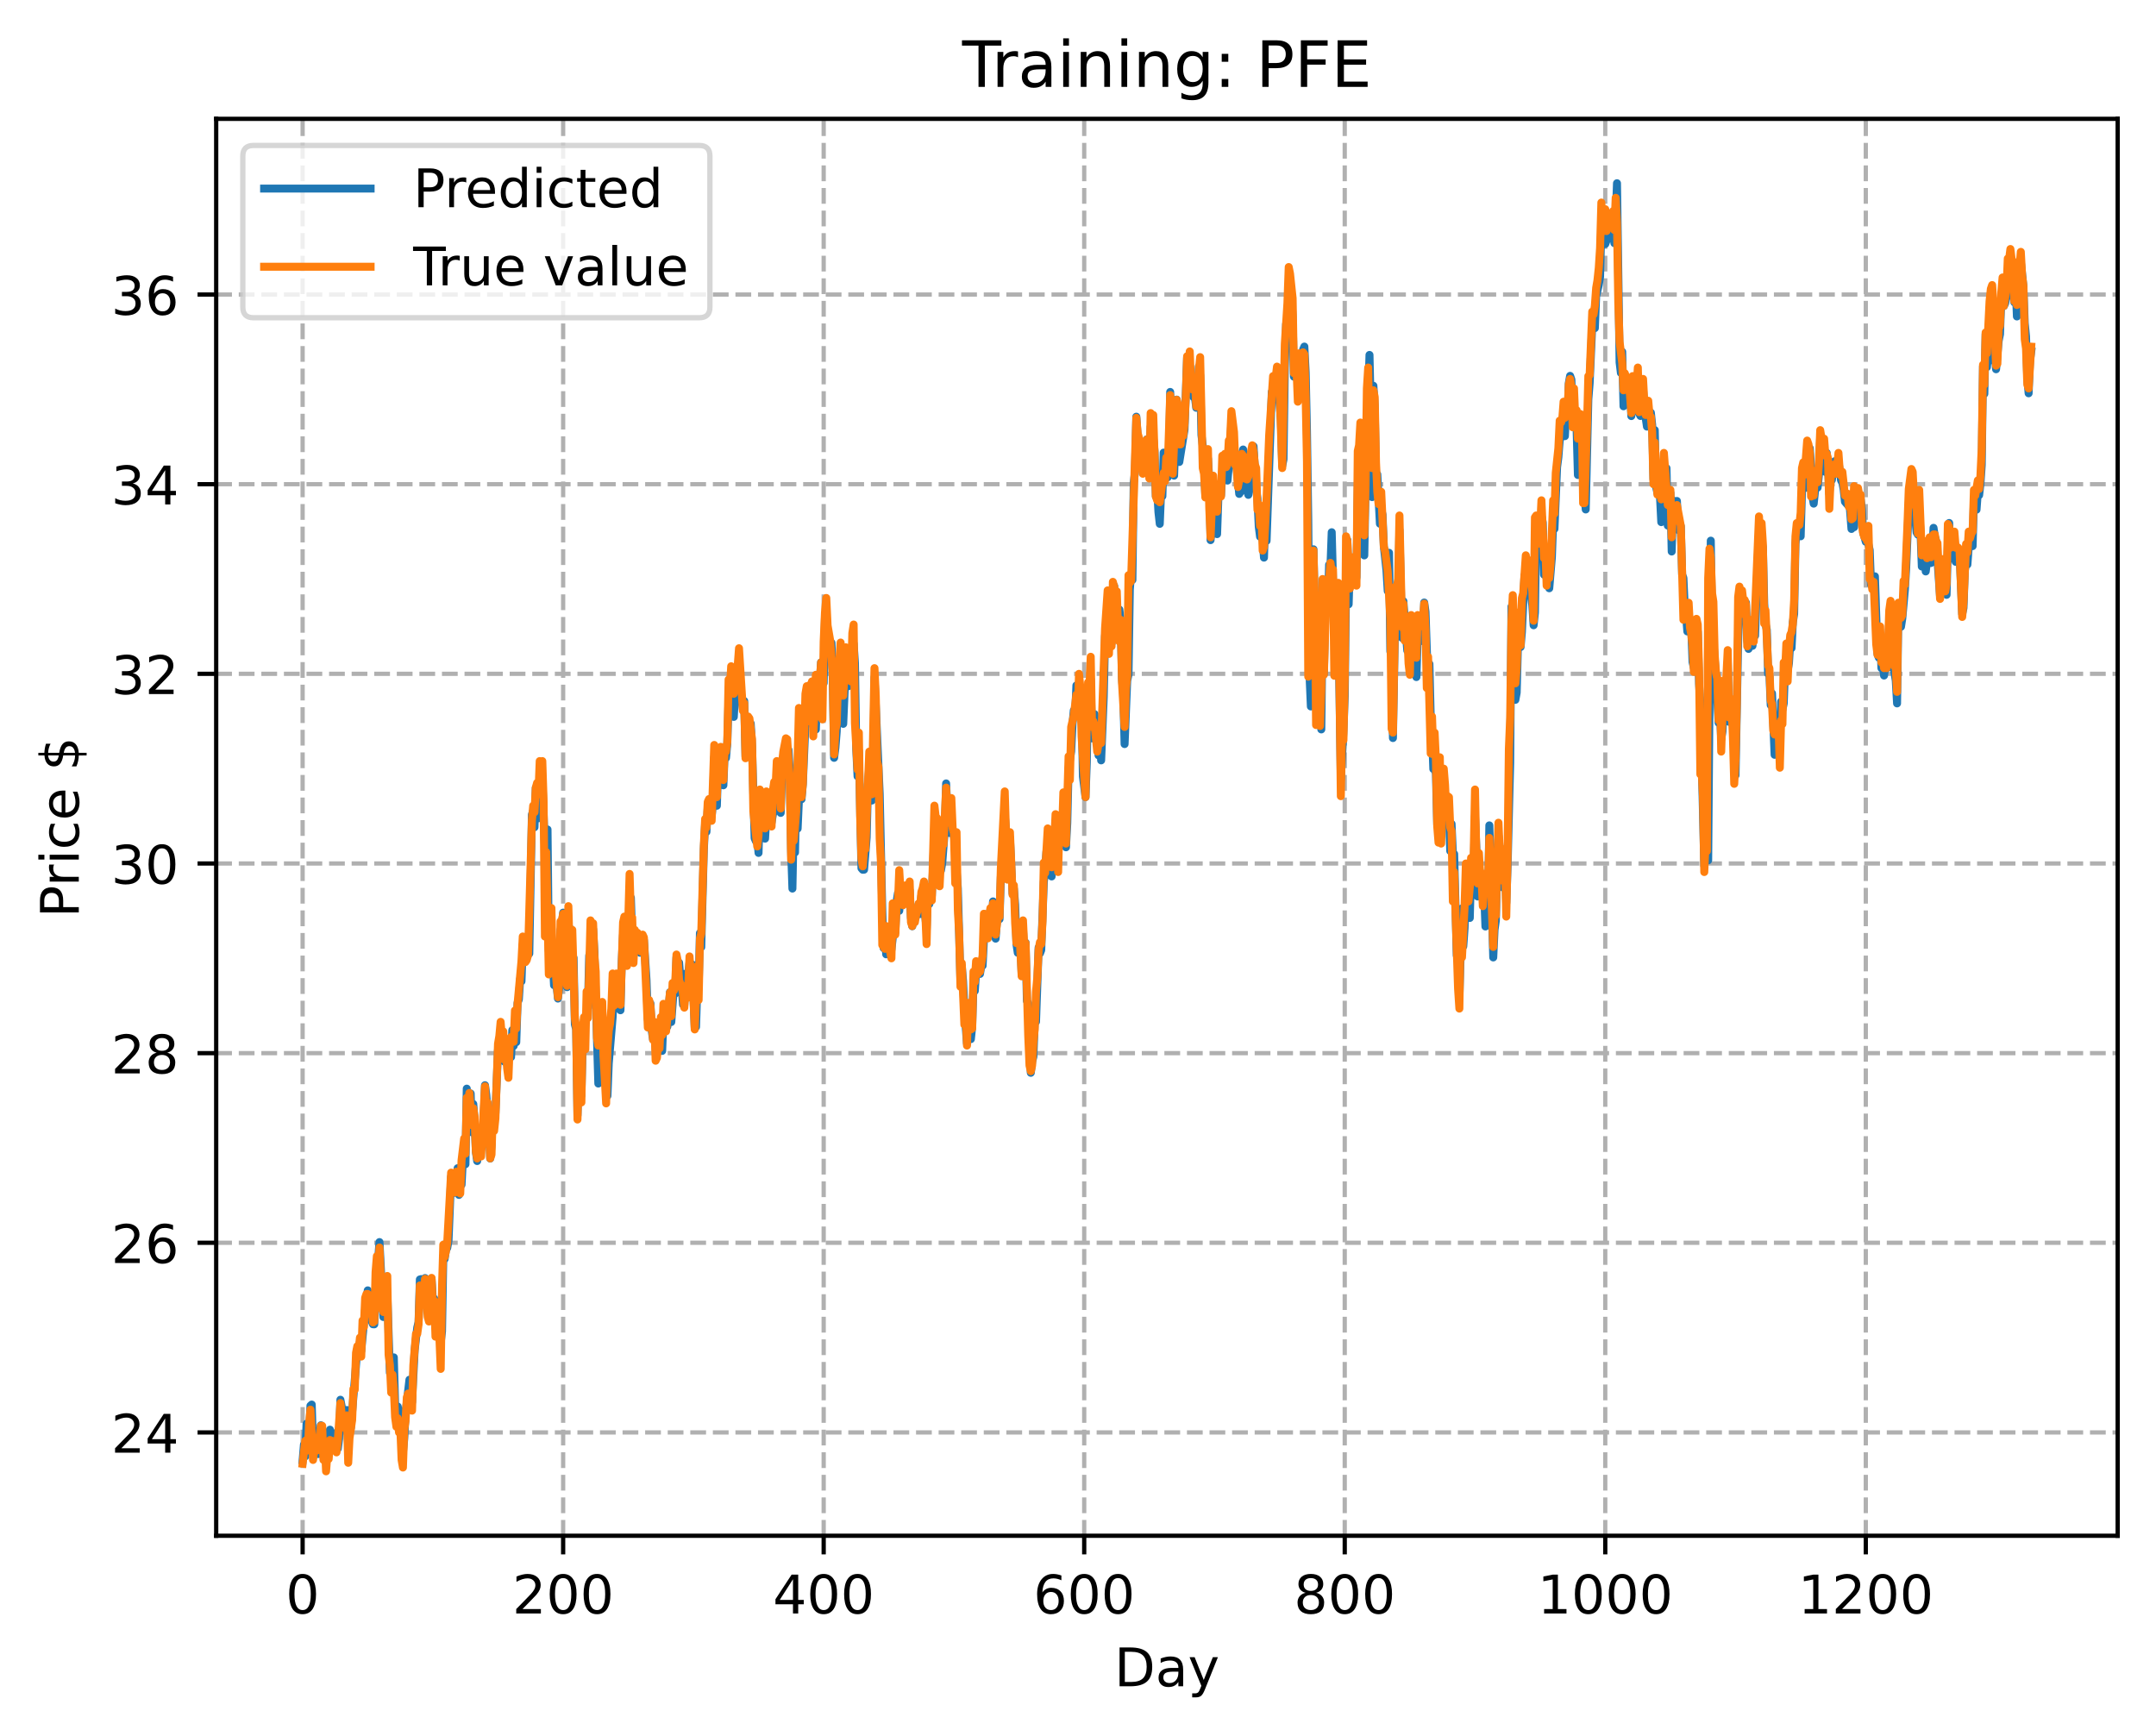 <?xml version="1.0" encoding="utf-8" standalone="no"?>
<!DOCTYPE svg PUBLIC "-//W3C//DTD SVG 1.1//EN"
  "http://www.w3.org/Graphics/SVG/1.1/DTD/svg11.dtd">
<!-- Created with matplotlib (https://matplotlib.org/) -->
<svg height="325.986pt" version="1.1" viewBox="0 0 404.923 325.986" width="404.923pt" xmlns="http://www.w3.org/2000/svg" xmlns:xlink="http://www.w3.org/1999/xlink">
 <defs>
  <style type="text/css">
*{stroke-linecap:butt;stroke-linejoin:round;}
  </style>
 </defs>
 <g id="figure_1">
  <g id="patch_1">
   <path d="M 0 325.986 
L 404.923 325.986 
L 404.923 0 
L 0 0 
z
" style="fill:#ffffff;"/>
  </g>
  <g id="axes_1">
   <g id="patch_2">
    <path d="M 40.603 288.43 
L 397.723 288.43 
L 397.723 22.318 
L 40.603 22.318 
z
" style="fill:#ffffff;"/>
   </g>
   <g id="matplotlib.axis_1">
    <g id="xtick_1">
     <g id="line2d_1">
      <path clip-path="url(#p54109853d8)" d="M 56.836 288.43 
L 56.836 22.318 
" style="fill:none;stroke:#b0b0b0;stroke-dasharray:2.96,1.28;stroke-dashoffset:0;stroke-width:0.8;"/>
     </g>
     <g id="line2d_2">
      <defs>
       <path d="M 0 0 
L 0 3.5 
" id="m2c6b76621f" style="stroke:#000000;stroke-width:0.8;"/>
      </defs>
      <g>
       <use style="stroke:#000000;stroke-width:0.8;" x="56.836" xlink:href="#m2c6b76621f" y="288.43"/>
      </g>
     </g>
     <g id="text_1">
      <!-- 0 -->
      <defs>
       <path d="M 31.781 66.406 
Q 24.172 66.406 20.328 58.906 
Q 16.5 51.422 16.5 36.375 
Q 16.5 21.391 20.328 13.891 
Q 24.172 6.391 31.781 6.391 
Q 39.453 6.391 43.281 13.891 
Q 47.125 21.391 47.125 36.375 
Q 47.125 51.422 43.281 58.906 
Q 39.453 66.406 31.781 66.406 
z
M 31.781 74.219 
Q 44.047 74.219 50.516 64.516 
Q 56.984 54.828 56.984 36.375 
Q 56.984 17.969 50.516 8.266 
Q 44.047 -1.422 31.781 -1.422 
Q 19.531 -1.422 13.062 8.266 
Q 6.594 17.969 6.594 36.375 
Q 6.594 54.828 13.062 64.516 
Q 19.531 74.219 31.781 74.219 
z
" id="DejaVuSans-48"/>
      </defs>
      <g transform="translate(53.655 303.029)scale(0.1 -0.1)">
       <use xlink:href="#DejaVuSans-48"/>
      </g>
     </g>
    </g>
    <g id="xtick_2">
     <g id="line2d_3">
      <path clip-path="url(#p54109853d8)" d="M 105.766 288.43 
L 105.766 22.318 
" style="fill:none;stroke:#b0b0b0;stroke-dasharray:2.96,1.28;stroke-dashoffset:0;stroke-width:0.8;"/>
     </g>
     <g id="line2d_4">
      <g>
       <use style="stroke:#000000;stroke-width:0.8;" x="105.766" xlink:href="#m2c6b76621f" y="288.43"/>
      </g>
     </g>
     <g id="text_2">
      <!-- 200 -->
      <defs>
       <path d="M 19.188 8.297 
L 53.609 8.297 
L 53.609 0 
L 7.328 0 
L 7.328 8.297 
Q 12.938 14.109 22.625 23.891 
Q 32.328 33.688 34.812 36.531 
Q 39.547 41.844 41.422 45.531 
Q 43.312 49.219 43.312 52.781 
Q 43.312 58.594 39.234 62.25 
Q 35.156 65.922 28.609 65.922 
Q 23.969 65.922 18.812 64.312 
Q 13.672 62.703 7.812 59.422 
L 7.812 69.391 
Q 13.766 71.781 18.938 73 
Q 24.125 74.219 28.422 74.219 
Q 39.75 74.219 46.484 68.547 
Q 53.219 62.891 53.219 53.422 
Q 53.219 48.922 51.531 44.891 
Q 49.859 40.875 45.406 35.406 
Q 44.188 33.984 37.641 27.219 
Q 31.109 20.453 19.188 8.297 
z
" id="DejaVuSans-50"/>
      </defs>
      <g transform="translate(96.223 303.029)scale(0.1 -0.1)">
       <use xlink:href="#DejaVuSans-50"/>
       <use x="63.623" xlink:href="#DejaVuSans-48"/>
       <use x="127.246" xlink:href="#DejaVuSans-48"/>
      </g>
     </g>
    </g>
    <g id="xtick_3">
     <g id="line2d_5">
      <path clip-path="url(#p54109853d8)" d="M 154.697 288.43 
L 154.697 22.318 
" style="fill:none;stroke:#b0b0b0;stroke-dasharray:2.96,1.28;stroke-dashoffset:0;stroke-width:0.8;"/>
     </g>
     <g id="line2d_6">
      <g>
       <use style="stroke:#000000;stroke-width:0.8;" x="154.697" xlink:href="#m2c6b76621f" y="288.43"/>
      </g>
     </g>
     <g id="text_3">
      <!-- 400 -->
      <defs>
       <path d="M 37.797 64.312 
L 12.891 25.391 
L 37.797 25.391 
z
M 35.203 72.906 
L 47.609 72.906 
L 47.609 25.391 
L 58.016 25.391 
L 58.016 17.188 
L 47.609 17.188 
L 47.609 0 
L 37.797 0 
L 37.797 17.188 
L 4.891 17.188 
L 4.891 26.703 
z
" id="DejaVuSans-52"/>
      </defs>
      <g transform="translate(145.153 303.029)scale(0.1 -0.1)">
       <use xlink:href="#DejaVuSans-52"/>
       <use x="63.623" xlink:href="#DejaVuSans-48"/>
       <use x="127.246" xlink:href="#DejaVuSans-48"/>
      </g>
     </g>
    </g>
    <g id="xtick_4">
     <g id="line2d_7">
      <path clip-path="url(#p54109853d8)" d="M 203.628 288.43 
L 203.628 22.318 
" style="fill:none;stroke:#b0b0b0;stroke-dasharray:2.96,1.28;stroke-dashoffset:0;stroke-width:0.8;"/>
     </g>
     <g id="line2d_8">
      <g>
       <use style="stroke:#000000;stroke-width:0.8;" x="203.628" xlink:href="#m2c6b76621f" y="288.43"/>
      </g>
     </g>
     <g id="text_4">
      <!-- 600 -->
      <defs>
       <path d="M 33.016 40.375 
Q 26.375 40.375 22.484 35.828 
Q 18.609 31.297 18.609 23.391 
Q 18.609 15.531 22.484 10.953 
Q 26.375 6.391 33.016 6.391 
Q 39.656 6.391 43.531 10.953 
Q 47.406 15.531 47.406 23.391 
Q 47.406 31.297 43.531 35.828 
Q 39.656 40.375 33.016 40.375 
z
M 52.594 71.297 
L 52.594 62.312 
Q 48.875 64.062 45.094 64.984 
Q 41.312 65.922 37.594 65.922 
Q 27.828 65.922 22.672 59.328 
Q 17.531 52.734 16.797 39.406 
Q 19.672 43.656 24.016 45.922 
Q 28.375 48.188 33.594 48.188 
Q 44.578 48.188 50.953 41.516 
Q 57.328 34.859 57.328 23.391 
Q 57.328 12.156 50.688 5.359 
Q 44.047 -1.422 33.016 -1.422 
Q 20.359 -1.422 13.672 8.266 
Q 6.984 17.969 6.984 36.375 
Q 6.984 53.656 15.188 63.938 
Q 23.391 74.219 37.203 74.219 
Q 40.922 74.219 44.703 73.484 
Q 48.484 72.75 52.594 71.297 
z
" id="DejaVuSans-54"/>
      </defs>
      <g transform="translate(194.084 303.029)scale(0.1 -0.1)">
       <use xlink:href="#DejaVuSans-54"/>
       <use x="63.623" xlink:href="#DejaVuSans-48"/>
       <use x="127.246" xlink:href="#DejaVuSans-48"/>
      </g>
     </g>
    </g>
    <g id="xtick_5">
     <g id="line2d_9">
      <path clip-path="url(#p54109853d8)" d="M 252.558 288.43 
L 252.558 22.318 
" style="fill:none;stroke:#b0b0b0;stroke-dasharray:2.96,1.28;stroke-dashoffset:0;stroke-width:0.8;"/>
     </g>
     <g id="line2d_10">
      <g>
       <use style="stroke:#000000;stroke-width:0.8;" x="252.558" xlink:href="#m2c6b76621f" y="288.43"/>
      </g>
     </g>
     <g id="text_5">
      <!-- 800 -->
      <defs>
       <path d="M 31.781 34.625 
Q 24.75 34.625 20.719 30.859 
Q 16.703 27.094 16.703 20.516 
Q 16.703 13.922 20.719 10.156 
Q 24.75 6.391 31.781 6.391 
Q 38.812 6.391 42.859 10.172 
Q 46.922 13.969 46.922 20.516 
Q 46.922 27.094 42.891 30.859 
Q 38.875 34.625 31.781 34.625 
z
M 21.922 38.812 
Q 15.578 40.375 12.031 44.719 
Q 8.5 49.078 8.5 55.328 
Q 8.5 64.062 14.719 69.141 
Q 20.953 74.219 31.781 74.219 
Q 42.672 74.219 48.875 69.141 
Q 55.078 64.062 55.078 55.328 
Q 55.078 49.078 51.531 44.719 
Q 48 40.375 41.703 38.812 
Q 48.828 37.156 52.797 32.312 
Q 56.781 27.484 56.781 20.516 
Q 56.781 9.906 50.312 4.234 
Q 43.844 -1.422 31.781 -1.422 
Q 19.734 -1.422 13.25 4.234 
Q 6.781 9.906 6.781 20.516 
Q 6.781 27.484 10.781 32.312 
Q 14.797 37.156 21.922 38.812 
z
M 18.312 54.391 
Q 18.312 48.734 21.844 45.562 
Q 25.391 42.391 31.781 42.391 
Q 38.141 42.391 41.719 45.562 
Q 45.312 48.734 45.312 54.391 
Q 45.312 60.062 41.719 63.234 
Q 38.141 66.406 31.781 66.406 
Q 25.391 66.406 21.844 63.234 
Q 18.312 60.062 18.312 54.391 
z
" id="DejaVuSans-56"/>
      </defs>
      <g transform="translate(243.015 303.029)scale(0.1 -0.1)">
       <use xlink:href="#DejaVuSans-56"/>
       <use x="63.623" xlink:href="#DejaVuSans-48"/>
       <use x="127.246" xlink:href="#DejaVuSans-48"/>
      </g>
     </g>
    </g>
    <g id="xtick_6">
     <g id="line2d_11">
      <path clip-path="url(#p54109853d8)" d="M 301.489 288.43 
L 301.489 22.318 
" style="fill:none;stroke:#b0b0b0;stroke-dasharray:2.96,1.28;stroke-dashoffset:0;stroke-width:0.8;"/>
     </g>
     <g id="line2d_12">
      <g>
       <use style="stroke:#000000;stroke-width:0.8;" x="301.489" xlink:href="#m2c6b76621f" y="288.43"/>
      </g>
     </g>
     <g id="text_6">
      <!-- 1000 -->
      <defs>
       <path d="M 12.406 8.297 
L 28.516 8.297 
L 28.516 63.922 
L 10.984 60.406 
L 10.984 69.391 
L 28.422 72.906 
L 38.281 72.906 
L 38.281 8.297 
L 54.391 8.297 
L 54.391 0 
L 12.406 0 
z
" id="DejaVuSans-49"/>
      </defs>
      <g transform="translate(288.764 303.029)scale(0.1 -0.1)">
       <use xlink:href="#DejaVuSans-49"/>
       <use x="63.623" xlink:href="#DejaVuSans-48"/>
       <use x="127.246" xlink:href="#DejaVuSans-48"/>
       <use x="190.869" xlink:href="#DejaVuSans-48"/>
      </g>
     </g>
    </g>
    <g id="xtick_7">
     <g id="line2d_13">
      <path clip-path="url(#p54109853d8)" d="M 350.419 288.43 
L 350.419 22.318 
" style="fill:none;stroke:#b0b0b0;stroke-dasharray:2.96,1.28;stroke-dashoffset:0;stroke-width:0.8;"/>
     </g>
     <g id="line2d_14">
      <g>
       <use style="stroke:#000000;stroke-width:0.8;" x="350.419" xlink:href="#m2c6b76621f" y="288.43"/>
      </g>
     </g>
     <g id="text_7">
      <!-- 1200 -->
      <g transform="translate(337.694 303.029)scale(0.1 -0.1)">
       <use xlink:href="#DejaVuSans-49"/>
       <use x="63.623" xlink:href="#DejaVuSans-50"/>
       <use x="127.246" xlink:href="#DejaVuSans-48"/>
       <use x="190.869" xlink:href="#DejaVuSans-48"/>
      </g>
     </g>
    </g>
    <g id="text_8">
     <!-- Day -->
     <defs>
      <path d="M 19.672 64.797 
L 19.672 8.109 
L 31.594 8.109 
Q 46.688 8.109 53.688 14.938 
Q 60.688 21.781 60.688 36.531 
Q 60.688 51.172 53.688 57.984 
Q 46.688 64.797 31.594 64.797 
z
M 9.812 72.906 
L 30.078 72.906 
Q 51.266 72.906 61.172 64.094 
Q 71.094 55.281 71.094 36.531 
Q 71.094 17.672 61.125 8.828 
Q 51.172 0 30.078 0 
L 9.812 0 
z
" id="DejaVuSans-68"/>
      <path d="M 34.281 27.484 
Q 23.391 27.484 19.188 25 
Q 14.984 22.516 14.984 16.5 
Q 14.984 11.719 18.141 8.906 
Q 21.297 6.109 26.703 6.109 
Q 34.188 6.109 38.703 11.406 
Q 43.219 16.703 43.219 25.484 
L 43.219 27.484 
z
M 52.203 31.203 
L 52.203 0 
L 43.219 0 
L 43.219 8.297 
Q 40.141 3.328 35.547 0.953 
Q 30.953 -1.422 24.312 -1.422 
Q 15.922 -1.422 10.953 3.297 
Q 6 8.016 6 15.922 
Q 6 25.141 12.172 29.828 
Q 18.359 34.516 30.609 34.516 
L 43.219 34.516 
L 43.219 35.406 
Q 43.219 41.609 39.141 45 
Q 35.062 48.391 27.688 48.391 
Q 23 48.391 18.547 47.266 
Q 14.109 46.141 10.016 43.891 
L 10.016 52.203 
Q 14.938 54.109 19.578 55.047 
Q 24.219 56 28.609 56 
Q 40.484 56 46.344 49.844 
Q 52.203 43.703 52.203 31.203 
z
" id="DejaVuSans-97"/>
      <path d="M 32.172 -5.078 
Q 28.375 -14.844 24.75 -17.812 
Q 21.141 -20.797 15.094 -20.797 
L 7.906 -20.797 
L 7.906 -13.281 
L 13.188 -13.281 
Q 16.891 -13.281 18.938 -11.516 
Q 21 -9.766 23.484 -3.219 
L 25.094 0.875 
L 2.984 54.688 
L 12.5 54.688 
L 29.594 11.922 
L 46.688 54.688 
L 56.203 54.688 
z
" id="DejaVuSans-121"/>
     </defs>
     <g transform="translate(209.29 316.707)scale(0.1 -0.1)">
      <use xlink:href="#DejaVuSans-68"/>
      <use x="77.002" xlink:href="#DejaVuSans-97"/>
      <use x="138.281" xlink:href="#DejaVuSans-121"/>
     </g>
    </g>
   </g>
   <g id="matplotlib.axis_2">
    <g id="ytick_1">
     <g id="line2d_15">
      <path clip-path="url(#p54109853d8)" d="M 40.603 269.032 
L 397.723 269.032 
" style="fill:none;stroke:#b0b0b0;stroke-dasharray:2.96,1.28;stroke-dashoffset:0;stroke-width:0.8;"/>
     </g>
     <g id="line2d_16">
      <defs>
       <path d="M 0 0 
L -3.5 0 
" id="m63579af83d" style="stroke:#000000;stroke-width:0.8;"/>
      </defs>
      <g>
       <use style="stroke:#000000;stroke-width:0.8;" x="40.603" xlink:href="#m63579af83d" y="269.032"/>
      </g>
     </g>
     <g id="text_9">
      <!-- 24 -->
      <g transform="translate(20.878 272.831)scale(0.1 -0.1)">
       <use xlink:href="#DejaVuSans-50"/>
       <use x="63.623" xlink:href="#DejaVuSans-52"/>
      </g>
     </g>
    </g>
    <g id="ytick_2">
     <g id="line2d_17">
      <path clip-path="url(#p54109853d8)" d="M 40.603 233.413 
L 397.723 233.413 
" style="fill:none;stroke:#b0b0b0;stroke-dasharray:2.96,1.28;stroke-dashoffset:0;stroke-width:0.8;"/>
     </g>
     <g id="line2d_18">
      <g>
       <use style="stroke:#000000;stroke-width:0.8;" x="40.603" xlink:href="#m63579af83d" y="233.413"/>
      </g>
     </g>
     <g id="text_10">
      <!-- 26 -->
      <g transform="translate(20.878 237.212)scale(0.1 -0.1)">
       <use xlink:href="#DejaVuSans-50"/>
       <use x="63.623" xlink:href="#DejaVuSans-54"/>
      </g>
     </g>
    </g>
    <g id="ytick_3">
     <g id="line2d_19">
      <path clip-path="url(#p54109853d8)" d="M 40.603 197.794 
L 397.723 197.794 
" style="fill:none;stroke:#b0b0b0;stroke-dasharray:2.96,1.28;stroke-dashoffset:0;stroke-width:0.8;"/>
     </g>
     <g id="line2d_20">
      <g>
       <use style="stroke:#000000;stroke-width:0.8;" x="40.603" xlink:href="#m63579af83d" y="197.794"/>
      </g>
     </g>
     <g id="text_11">
      <!-- 28 -->
      <g transform="translate(20.878 201.593)scale(0.1 -0.1)">
       <use xlink:href="#DejaVuSans-50"/>
       <use x="63.623" xlink:href="#DejaVuSans-56"/>
      </g>
     </g>
    </g>
    <g id="ytick_4">
     <g id="line2d_21">
      <path clip-path="url(#p54109853d8)" d="M 40.603 162.175 
L 397.723 162.175 
" style="fill:none;stroke:#b0b0b0;stroke-dasharray:2.96,1.28;stroke-dashoffset:0;stroke-width:0.8;"/>
     </g>
     <g id="line2d_22">
      <g>
       <use style="stroke:#000000;stroke-width:0.8;" x="40.603" xlink:href="#m63579af83d" y="162.175"/>
      </g>
     </g>
     <g id="text_12">
      <!-- 30 -->
      <defs>
       <path d="M 40.578 39.312 
Q 47.656 37.797 51.625 33 
Q 55.609 28.219 55.609 21.188 
Q 55.609 10.406 48.188 4.484 
Q 40.766 -1.422 27.094 -1.422 
Q 22.516 -1.422 17.656 -0.516 
Q 12.797 0.391 7.625 2.203 
L 7.625 11.719 
Q 11.719 9.328 16.594 8.109 
Q 21.484 6.891 26.812 6.891 
Q 36.078 6.891 40.938 10.547 
Q 45.797 14.203 45.797 21.188 
Q 45.797 27.641 41.281 31.266 
Q 36.766 34.906 28.719 34.906 
L 20.219 34.906 
L 20.219 43.016 
L 29.109 43.016 
Q 36.375 43.016 40.234 45.922 
Q 44.094 48.828 44.094 54.297 
Q 44.094 59.906 40.109 62.906 
Q 36.141 65.922 28.719 65.922 
Q 24.656 65.922 20.016 65.031 
Q 15.375 64.156 9.812 62.312 
L 9.812 71.094 
Q 15.438 72.656 20.344 73.438 
Q 25.25 74.219 29.594 74.219 
Q 40.828 74.219 47.359 69.109 
Q 53.906 64.016 53.906 55.328 
Q 53.906 49.266 50.438 45.094 
Q 46.969 40.922 40.578 39.312 
z
" id="DejaVuSans-51"/>
      </defs>
      <g transform="translate(20.878 165.974)scale(0.1 -0.1)">
       <use xlink:href="#DejaVuSans-51"/>
       <use x="63.623" xlink:href="#DejaVuSans-48"/>
      </g>
     </g>
    </g>
    <g id="ytick_5">
     <g id="line2d_23">
      <path clip-path="url(#p54109853d8)" d="M 40.603 126.556 
L 397.723 126.556 
" style="fill:none;stroke:#b0b0b0;stroke-dasharray:2.96,1.28;stroke-dashoffset:0;stroke-width:0.8;"/>
     </g>
     <g id="line2d_24">
      <g>
       <use style="stroke:#000000;stroke-width:0.8;" x="40.603" xlink:href="#m63579af83d" y="126.556"/>
      </g>
     </g>
     <g id="text_13">
      <!-- 32 -->
      <g transform="translate(20.878 130.356)scale(0.1 -0.1)">
       <use xlink:href="#DejaVuSans-51"/>
       <use x="63.623" xlink:href="#DejaVuSans-50"/>
      </g>
     </g>
    </g>
    <g id="ytick_6">
     <g id="line2d_25">
      <path clip-path="url(#p54109853d8)" d="M 40.603 90.937 
L 397.723 90.937 
" style="fill:none;stroke:#b0b0b0;stroke-dasharray:2.96,1.28;stroke-dashoffset:0;stroke-width:0.8;"/>
     </g>
     <g id="line2d_26">
      <g>
       <use style="stroke:#000000;stroke-width:0.8;" x="40.603" xlink:href="#m63579af83d" y="90.937"/>
      </g>
     </g>
     <g id="text_14">
      <!-- 34 -->
      <g transform="translate(20.878 94.737)scale(0.1 -0.1)">
       <use xlink:href="#DejaVuSans-51"/>
       <use x="63.623" xlink:href="#DejaVuSans-52"/>
      </g>
     </g>
    </g>
    <g id="ytick_7">
     <g id="line2d_27">
      <path clip-path="url(#p54109853d8)" d="M 40.603 55.318 
L 397.723 55.318 
" style="fill:none;stroke:#b0b0b0;stroke-dasharray:2.96,1.28;stroke-dashoffset:0;stroke-width:0.8;"/>
     </g>
     <g id="line2d_28">
      <g>
       <use style="stroke:#000000;stroke-width:0.8;" x="40.603" xlink:href="#m63579af83d" y="55.318"/>
      </g>
     </g>
     <g id="text_15">
      <!-- 36 -->
      <g transform="translate(20.878 59.118)scale(0.1 -0.1)">
       <use xlink:href="#DejaVuSans-51"/>
       <use x="63.623" xlink:href="#DejaVuSans-54"/>
      </g>
     </g>
    </g>
    <g id="text_16">
     <!-- Price $ -->
     <defs>
      <path d="M 19.672 64.797 
L 19.672 37.406 
L 32.078 37.406 
Q 38.969 37.406 42.719 40.969 
Q 46.484 44.531 46.484 51.125 
Q 46.484 57.672 42.719 61.234 
Q 38.969 64.797 32.078 64.797 
z
M 9.812 72.906 
L 32.078 72.906 
Q 44.344 72.906 50.609 67.359 
Q 56.891 61.812 56.891 51.125 
Q 56.891 40.328 50.609 34.812 
Q 44.344 29.297 32.078 29.297 
L 19.672 29.297 
L 19.672 0 
L 9.812 0 
z
" id="DejaVuSans-80"/>
      <path d="M 41.109 46.297 
Q 39.594 47.172 37.812 47.578 
Q 36.031 48 33.891 48 
Q 26.266 48 22.188 43.047 
Q 18.109 38.094 18.109 28.812 
L 18.109 0 
L 9.078 0 
L 9.078 54.688 
L 18.109 54.688 
L 18.109 46.188 
Q 20.953 51.172 25.484 53.578 
Q 30.031 56 36.531 56 
Q 37.453 56 38.578 55.875 
Q 39.703 55.766 41.062 55.516 
z
" id="DejaVuSans-114"/>
      <path d="M 9.422 54.688 
L 18.406 54.688 
L 18.406 0 
L 9.422 0 
z
M 9.422 75.984 
L 18.406 75.984 
L 18.406 64.594 
L 9.422 64.594 
z
" id="DejaVuSans-105"/>
      <path d="M 48.781 52.594 
L 48.781 44.188 
Q 44.969 46.297 41.141 47.344 
Q 37.312 48.391 33.406 48.391 
Q 24.656 48.391 19.812 42.844 
Q 14.984 37.312 14.984 27.297 
Q 14.984 17.281 19.812 11.734 
Q 24.656 6.203 33.406 6.203 
Q 37.312 6.203 41.141 7.25 
Q 44.969 8.297 48.781 10.406 
L 48.781 2.094 
Q 45.016 0.344 40.984 -0.531 
Q 36.969 -1.422 32.422 -1.422 
Q 20.062 -1.422 12.781 6.344 
Q 5.516 14.109 5.516 27.297 
Q 5.516 40.672 12.859 48.328 
Q 20.219 56 33.016 56 
Q 37.156 56 41.109 55.141 
Q 45.062 54.297 48.781 52.594 
z
" id="DejaVuSans-99"/>
      <path d="M 56.203 29.594 
L 56.203 25.203 
L 14.891 25.203 
Q 15.484 15.922 20.484 11.062 
Q 25.484 6.203 34.422 6.203 
Q 39.594 6.203 44.453 7.469 
Q 49.312 8.734 54.109 11.281 
L 54.109 2.781 
Q 49.266 0.734 44.188 -0.344 
Q 39.109 -1.422 33.891 -1.422 
Q 20.797 -1.422 13.156 6.188 
Q 5.516 13.812 5.516 26.812 
Q 5.516 40.234 12.766 48.109 
Q 20.016 56 32.328 56 
Q 43.359 56 49.781 48.891 
Q 56.203 41.797 56.203 29.594 
z
M 47.219 32.234 
Q 47.125 39.594 43.094 43.984 
Q 39.062 48.391 32.422 48.391 
Q 24.906 48.391 20.391 44.141 
Q 15.875 39.891 15.188 32.172 
z
" id="DejaVuSans-101"/>
      <path id="DejaVuSans-32"/>
      <path d="M 33.797 -14.703 
L 28.906 -14.703 
L 28.859 0 
Q 23.734 0.094 18.609 1.188 
Q 13.484 2.297 8.297 4.5 
L 8.297 13.281 
Q 13.281 10.156 18.375 8.562 
Q 23.484 6.984 28.906 6.938 
L 28.906 29.203 
Q 18.109 30.953 13.203 35.156 
Q 8.297 39.359 8.297 46.688 
Q 8.297 54.641 13.625 59.219 
Q 18.953 63.812 28.906 64.5 
L 28.906 75.984 
L 33.797 75.984 
L 33.797 64.656 
Q 38.328 64.453 42.578 63.688 
Q 46.828 62.938 50.875 61.625 
L 50.875 53.078 
Q 46.828 55.125 42.547 56.25 
Q 38.281 57.375 33.797 57.562 
L 33.797 36.719 
Q 44.875 35.016 50.094 30.609 
Q 55.328 26.219 55.328 18.609 
Q 55.328 10.359 49.781 5.594 
Q 44.234 0.828 33.797 0.094 
z
M 28.906 37.594 
L 28.906 57.625 
Q 23.25 56.984 20.266 54.391 
Q 17.281 51.812 17.281 47.516 
Q 17.281 43.312 20.031 40.969 
Q 22.797 38.625 28.906 37.594 
z
M 33.797 28.219 
L 33.797 7.078 
Q 39.984 7.906 43.141 10.594 
Q 46.297 13.281 46.297 17.672 
Q 46.297 21.969 43.281 24.5 
Q 40.281 27.047 33.797 28.219 
z
" id="DejaVuSans-36"/>
     </defs>
     <g transform="translate(14.798 172.342)rotate(-90)scale(0.1 -0.1)">
      <use xlink:href="#DejaVuSans-80"/>
      <use x="58.553" xlink:href="#DejaVuSans-114"/>
      <use x="99.666" xlink:href="#DejaVuSans-105"/>
      <use x="127.449" xlink:href="#DejaVuSans-99"/>
      <use x="182.43" xlink:href="#DejaVuSans-101"/>
      <use x="243.953" xlink:href="#DejaVuSans-32"/>
      <use x="275.74" xlink:href="#DejaVuSans-36"/>
     </g>
    </g>
   </g>
   <g id="line2d_29">
    <path clip-path="url(#p54109853d8)" d="M 56.836 274.29 
L 57.081 271.344 
L 57.325 273.528 
L 57.57 267.398 
L 57.814 269.225 
L 58.059 270.076 
L 58.304 264.015 
L 58.548 263.796 
L 58.793 271.908 
L 59.038 271.587 
L 59.527 269.898 
L 59.772 273.092 
L 60.016 269.073 
L 60.261 267.685 
L 60.506 268.467 
L 60.75 271.859 
L 60.995 270.381 
L 61.24 273.282 
L 61.484 273.629 
L 61.729 272.832 
L 61.974 268.515 
L 62.218 270.014 
L 62.463 270.669 
L 62.708 269.199 
L 62.952 270.838 
L 63.197 270.665 
L 63.441 272.076 
L 63.686 270.209 
L 63.931 262.891 
L 64.175 264.145 
L 64.42 266.34 
L 64.665 265.701 
L 64.909 266.987 
L 65.154 264.822 
L 65.399 271.327 
L 65.643 268.6 
L 65.888 268.221 
L 67.111 253.378 
L 67.356 253.848 
L 67.601 252.052 
L 67.845 253.71 
L 68.579 246.055 
L 68.824 245.07 
L 69.069 242.348 
L 69.313 244.383 
L 69.558 245.473 
L 69.802 248.116 
L 70.047 248.712 
L 70.292 248.726 
L 70.781 236.917 
L 71.026 236.469 
L 71.27 233.278 
L 72.004 247.354 
L 72.249 245.146 
L 72.494 240.434 
L 72.738 242.946 
L 73.228 257.819 
L 73.472 257.479 
L 73.717 257.363 
L 73.962 254.933 
L 74.206 263.768 
L 74.451 264.522 
L 74.696 264.162 
L 75.185 266.258 
L 75.674 272.845 
L 75.919 270.201 
L 76.163 265.489 
L 76.897 259.129 
L 77.142 259.856 
L 77.387 263.332 
L 77.876 253.602 
L 78.365 249.324 
L 78.61 248.322 
L 78.855 240.301 
L 79.099 240.231 
L 79.589 243.775 
L 79.833 240.036 
L 80.323 244.721 
L 80.567 247.508 
L 80.812 244.799 
L 81.056 240.267 
L 81.301 244.268 
L 81.546 243.888 
L 81.79 248.862 
L 82.035 249.525 
L 82.28 246.79 
L 82.524 248.931 
L 82.769 252.192 
L 83.014 250.037 
L 83.258 235.889 
L 83.503 236.467 
L 83.748 234.773 
L 83.992 234.391 
L 84.237 233.005 
L 84.726 220.994 
L 84.971 224.157 
L 85.216 220.922 
L 85.46 222.989 
L 85.705 223.267 
L 85.95 219.403 
L 86.194 224.417 
L 86.439 222.343 
L 86.684 222.506 
L 86.928 217.86 
L 87.173 216.631 
L 87.417 218.66 
L 87.662 204.462 
L 88.151 210.741 
L 88.396 205.372 
L 88.641 212.674 
L 88.885 207.345 
L 89.13 210.346 
L 89.375 216.307 
L 89.619 218.06 
L 89.864 213.477 
L 90.109 215.827 
L 90.353 215.831 
L 90.598 214.977 
L 90.843 210.653 
L 91.087 203.819 
L 91.332 205.645 
L 91.577 208.726 
L 91.821 209.589 
L 92.066 217.583 
L 92.311 215.16 
L 92.555 208.674 
L 92.8 208.722 
L 93.044 209.12 
L 93.534 197.211 
L 93.778 196.72 
L 94.023 193.944 
L 94.268 195.399 
L 94.512 194.45 
L 94.757 199.396 
L 95.002 198.461 
L 95.246 197.071 
L 95.491 198.749 
L 95.736 197.794 
L 95.98 198.529 
L 96.225 193.467 
L 96.47 196.45 
L 96.714 192.234 
L 96.959 195.74 
L 97.204 188.321 
L 97.448 187.715 
L 97.693 183.866 
L 97.938 184.306 
L 98.182 177.443 
L 98.427 180.66 
L 98.672 178.229 
L 98.916 179.546 
L 99.405 179.097 
L 99.895 152.991 
L 100.139 152.306 
L 100.384 155.365 
L 100.629 147.97 
L 100.873 149.485 
L 101.118 153.684 
L 101.363 146.269 
L 101.607 148.42 
L 101.852 146.148 
L 102.341 159.683 
L 102.586 163.379 
L 102.831 155.789 
L 103.075 178.54 
L 103.32 180.393 
L 103.565 175.41 
L 104.054 185.032 
L 104.299 179.767 
L 104.543 185.18 
L 104.788 187.543 
L 105.032 185.261 
L 105.277 174.719 
L 105.522 173.784 
L 105.766 171.408 
L 106.5 185.403 
L 106.745 185.01 
L 106.99 174.284 
L 107.234 178.894 
L 107.479 180.152 
L 107.724 179.898 
L 107.968 192.391 
L 108.213 193.307 
L 108.458 209.46 
L 108.702 201.677 
L 109.192 205.733 
L 109.436 195.795 
L 109.926 190.882 
L 110.17 190.452 
L 110.415 189.257 
L 110.66 179.455 
L 110.904 178.669 
L 111.149 178.525 
L 111.393 174.541 
L 111.638 178.874 
L 112.372 203.502 
L 112.617 198.819 
L 112.861 197.984 
L 113.106 196.048 
L 114.085 205.811 
L 114.329 199.711 
L 115.063 190.968 
L 115.308 185.085 
L 115.553 184.864 
L 115.797 185.19 
L 116.042 186.651 
L 116.287 186.612 
L 116.531 189.736 
L 116.776 180.494 
L 117.02 175.61 
L 117.265 174.249 
L 117.754 178.881 
L 118.488 168.609 
L 118.733 176.349 
L 118.978 179.065 
L 119.222 175.095 
L 119.467 177.741 
L 119.712 175.493 
L 119.956 176.614 
L 120.201 178.935 
L 120.446 177.8 
L 120.69 178.116 
L 120.935 176.592 
L 121.424 184.076 
L 121.669 191.428 
L 121.914 190.29 
L 122.158 188.462 
L 122.403 193.564 
L 122.648 195.182 
L 122.892 192.345 
L 123.137 197.117 
L 123.381 197.815 
L 123.626 194.093 
L 123.871 195.37 
L 124.115 193.988 
L 124.36 197.378 
L 124.605 191.411 
L 124.849 193.06 
L 125.094 192.852 
L 125.339 192.803 
L 125.828 186.338 
L 126.073 191.949 
L 126.562 185.432 
L 126.807 186.614 
L 127.051 179.826 
L 127.296 183.279 
L 127.541 180.803 
L 127.785 183.75 
L 128.03 185.219 
L 128.275 188.68 
L 128.519 188.774 
L 128.764 182.859 
L 129.008 185.301 
L 129.498 180.793 
L 129.742 184.474 
L 129.987 181.123 
L 130.476 193.031 
L 130.721 192.863 
L 130.966 185.191 
L 131.21 185.508 
L 131.455 175.244 
L 131.7 177.89 
L 132.189 159.529 
L 132.434 154.737 
L 132.678 156.231 
L 132.923 151.661 
L 133.168 152.759 
L 133.412 152.745 
L 133.657 153.293 
L 133.902 151 
L 134.146 142.238 
L 134.636 151.326 
L 134.88 143.597 
L 135.125 141.938 
L 135.369 142.747 
L 135.614 146.81 
L 135.859 147.487 
L 136.103 141.323 
L 136.348 142.36 
L 136.593 139.666 
L 136.837 131.633 
L 137.327 126.155 
L 137.571 128.911 
L 137.816 134.643 
L 138.061 130.292 
L 138.305 129.362 
L 138.795 125.93 
L 139.039 130.717 
L 139.284 130.828 
L 139.529 133.177 
L 139.773 131.655 
L 140.018 142.055 
L 140.263 140.739 
L 140.507 141.417 
L 140.752 136.504 
L 140.996 135.888 
L 141.241 140.124 
L 141.73 157.437 
L 141.975 157.998 
L 142.22 157.393 
L 142.464 160.186 
L 142.709 149.946 
L 142.954 150.105 
L 143.198 157.438 
L 143.443 156.336 
L 143.688 157.507 
L 143.932 153.087 
L 144.177 151.361 
L 144.422 151.002 
L 144.666 151.662 
L 144.911 154.484 
L 145.156 152.948 
L 145.4 152.34 
L 145.89 146.428 
L 146.134 147.066 
L 146.624 152.672 
L 146.868 145.386 
L 147.113 142.375 
L 147.357 142.16 
L 147.602 143.781 
L 147.847 141.618 
L 148.091 140.857 
L 148.336 145.016 
L 148.581 159.691 
L 148.825 166.885 
L 149.07 154.307 
L 149.315 160.1 
L 149.559 148.522 
L 149.804 155.625 
L 150.049 150.113 
L 150.293 137.797 
L 150.538 150.106 
L 150.783 147.238 
L 151.517 130.199 
L 151.761 134.056 
L 152.006 132.744 
L 152.251 128.927 
L 152.495 129.745 
L 152.74 136.309 
L 152.984 135.407 
L 153.229 137.007 
L 153.474 128.68 
L 153.718 130.262 
L 153.963 128.254 
L 154.208 124.386 
L 154.697 128.276 
L 154.942 116.083 
L 155.186 115.157 
L 155.431 119.824 
L 155.92 121.251 
L 156.165 120.747 
L 156.41 127.701 
L 156.654 142.33 
L 156.899 140.436 
L 157.144 137.369 
L 157.388 129.046 
L 157.633 133.021 
L 158.122 125.571 
L 158.367 135.948 
L 158.856 124.65 
L 159.101 125.94 
L 159.345 128.88 
L 159.59 125.448 
L 159.835 128.333 
L 160.079 122.588 
L 160.324 120.886 
L 160.569 124.55 
L 160.813 140.604 
L 161.058 145.797 
L 161.303 141.025 
L 161.792 163.066 
L 162.037 163.349 
L 162.281 163.337 
L 162.771 157.262 
L 163.015 147.293 
L 163.26 144.155 
L 163.505 146.066 
L 163.749 150.352 
L 163.994 149.052 
L 164.239 127.215 
L 165.217 149.098 
L 165.706 171.251 
L 165.951 178.057 
L 166.196 175.389 
L 166.44 179.236 
L 166.685 176.596 
L 166.93 175.471 
L 167.174 177.726 
L 167.419 178.36 
L 167.908 173.944 
L 168.153 175.037 
L 168.398 169.286 
L 168.642 167.74 
L 168.887 171.065 
L 169.132 168.719 
L 169.376 168.823 
L 169.621 169.517 
L 169.866 168.752 
L 170.11 167.462 
L 170.355 169.627 
L 170.6 168.745 
L 170.844 167.201 
L 171.089 172.367 
L 171.333 173.953 
L 171.578 171.507 
L 171.823 172.564 
L 172.067 172.019 
L 172.557 169.742 
L 172.801 171.668 
L 173.046 168.26 
L 173.291 169.955 
L 173.535 166.608 
L 173.78 172.102 
L 174.025 174.562 
L 174.269 166.771 
L 174.514 169.815 
L 174.759 168.809 
L 175.003 168.283 
L 175.493 156.717 
L 175.737 154.061 
L 175.982 154.52 
L 176.227 160.152 
L 176.716 163.489 
L 176.96 162.103 
L 177.45 155.819 
L 177.694 147.141 
L 177.939 152.443 
L 178.184 150.745 
L 178.428 156.465 
L 178.673 154.127 
L 178.918 156.28 
L 179.162 156.748 
L 179.896 166.895 
L 180.386 184.189 
L 180.63 181.422 
L 180.875 184.281 
L 181.12 189.598 
L 181.609 195.97 
L 181.854 191.355 
L 182.098 192.394 
L 182.343 195.159 
L 182.588 192.791 
L 182.832 184.758 
L 183.077 186.118 
L 183.321 182.526 
L 183.566 181.202 
L 184.055 182.914 
L 184.3 181.364 
L 184.545 181.371 
L 185.034 171.708 
L 185.279 173.21 
L 185.523 173.432 
L 185.768 175.57 
L 186.013 173.218 
L 186.257 173.818 
L 186.502 169.301 
L 186.991 176.288 
L 187.481 169.591 
L 187.725 172.628 
L 187.97 164.671 
L 188.215 162.357 
L 188.704 152.962 
L 189.438 162.485 
L 189.682 157.356 
L 190.172 167.789 
L 190.416 166.899 
L 190.661 169.93 
L 190.906 177.342 
L 191.15 178.948 
L 191.395 176.295 
L 191.64 177.276 
L 191.884 183.064 
L 192.129 174.179 
L 192.374 179.643 
L 192.618 177.034 
L 192.863 187.973 
L 193.108 188.441 
L 193.597 201.485 
L 193.842 199.358 
L 194.086 198.452 
L 194.331 191.907 
L 194.575 191.896 
L 195.065 177.959 
L 195.309 179.059 
L 195.554 178.443 
L 196.043 165.63 
L 196.288 163.499 
L 196.533 159.973 
L 196.777 158.814 
L 197.022 162.1 
L 197.267 161.949 
L 197.511 164.605 
L 197.756 159.833 
L 198.245 155.836 
L 198.49 155.867 
L 198.735 157.178 
L 198.979 157.768 
L 199.224 153.063 
L 199.469 155.666 
L 199.713 155.676 
L 199.958 155.523 
L 200.203 159.129 
L 200.447 154.576 
L 200.692 144.363 
L 201.181 141.123 
L 201.426 136.076 
L 201.67 133.429 
L 201.915 134.555 
L 202.16 128.737 
L 202.404 129.045 
L 202.894 131.022 
L 203.138 132.508 
L 203.383 145.82 
L 203.872 149.711 
L 204.117 143.091 
L 204.362 128.999 
L 204.606 130.152 
L 204.851 127.567 
L 205.096 138.677 
L 205.34 137.544 
L 205.585 134.137 
L 205.83 138.388 
L 206.074 138.86 
L 206.319 141.861 
L 206.563 138.793 
L 206.808 142.806 
L 207.297 130.843 
L 207.542 119.5 
L 208.031 114.803 
L 208.276 120.22 
L 208.521 119.096 
L 208.765 120.853 
L 209.255 110.043 
L 209.499 115.961 
L 209.744 114.839 
L 209.989 119.815 
L 210.233 114.483 
L 210.478 116.651 
L 210.723 127.421 
L 210.967 130.383 
L 211.212 139.747 
L 211.701 127.823 
L 211.946 126.701 
L 212.191 110.695 
L 212.435 107.753 
L 212.68 108.917 
L 212.924 90.689 
L 213.169 88.609 
L 213.414 78.262 
L 213.658 81.806 
L 213.903 82.742 
L 214.392 86.912 
L 214.637 84.235 
L 214.882 87.039 
L 215.126 87.85 
L 215.371 82.53 
L 215.616 83.245 
L 215.86 87.369 
L 216.105 80.137 
L 216.35 83.443 
L 216.594 82.153 
L 216.839 84.729 
L 217.084 93.231 
L 217.328 91.965 
L 217.573 96.2 
L 217.818 98.384 
L 218.062 92.44 
L 218.307 93.192 
L 218.551 85.008 
L 218.796 89.916 
L 219.041 86.278 
L 219.285 89.662 
L 219.53 87.947 
L 219.775 73.612 
L 220.019 83.258 
L 220.509 89.331 
L 220.998 75.053 
L 221.243 78.544 
L 221.487 86.764 
L 222.466 80.713 
L 222.955 67.184 
L 223.2 72.864 
L 223.445 73.583 
L 223.689 70.757 
L 223.934 71.744 
L 224.179 74.615 
L 224.423 74.623 
L 224.668 76.58 
L 224.912 75.927 
L 225.157 68.837 
L 225.402 70.519 
L 225.646 81.703 
L 225.891 83.707 
L 226.136 86.912 
L 226.38 93.115 
L 226.87 86.15 
L 227.114 90.127 
L 227.359 101.445 
L 227.604 98.755 
L 227.848 91.153 
L 228.093 92.662 
L 228.582 100.313 
L 228.827 93.3 
L 229.072 92.526 
L 229.316 93.025 
L 229.561 88.668 
L 229.806 86.724 
L 230.05 85.976 
L 230.295 87.352 
L 230.539 90.256 
L 231.029 84.906 
L 231.273 79.223 
L 231.518 82.529 
L 232.007 85.357 
L 232.741 92.762 
L 232.986 92.39 
L 233.231 86.953 
L 233.475 84.426 
L 233.965 92.035 
L 234.209 92.054 
L 234.454 92.941 
L 234.699 85.833 
L 234.943 89.078 
L 235.433 83.831 
L 235.922 92.014 
L 236.167 93.632 
L 236.411 98.889 
L 236.656 100.796 
L 236.9 97.583 
L 237.39 104.728 
L 237.634 96.84 
L 237.879 101.578 
L 238.858 73.611 
L 239.102 75.077 
L 239.347 72.989 
L 239.592 73.989 
L 239.836 70.475 
L 240.081 72.972 
L 240.57 78.835 
L 240.815 87.473 
L 241.06 86.251 
L 241.304 69.04 
L 241.549 60.856 
L 241.794 62.192 
L 242.038 55.12 
L 242.283 54.744 
L 242.527 55.474 
L 242.772 59.513 
L 243.017 70.749 
L 243.261 70.207 
L 243.506 67.27 
L 243.751 72.394 
L 243.995 67.552 
L 244.485 68.523 
L 244.729 65.681 
L 244.974 65.093 
L 245.219 69.892 
L 245.463 81.023 
L 245.708 97.775 
L 245.953 127.055 
L 246.197 132.68 
L 246.687 103.169 
L 247.421 136.055 
L 247.665 126.652 
L 247.91 127.849 
L 248.155 136.992 
L 248.399 116.867 
L 248.644 126.546 
L 248.888 115.465 
L 249.133 109.97 
L 249.378 114.014 
L 249.622 106.069 
L 249.867 106.68 
L 250.112 99.961 
L 250.601 118.539 
L 250.846 122.304 
L 251.09 115.615 
L 251.335 115.483 
L 251.824 146.27 
L 252.314 137.236 
L 252.558 130.671 
L 252.803 109.932 
L 253.048 101.44 
L 253.292 113.49 
L 253.537 105.438 
L 253.782 108.748 
L 254.026 105.134 
L 254.271 106.571 
L 254.515 109.648 
L 254.76 108.388 
L 255.005 91.711 
L 255.249 86.282 
L 255.494 85.003 
L 255.983 101.809 
L 256.228 104.311 
L 256.473 91.182 
L 256.717 89.796 
L 256.962 74.749 
L 257.207 66.661 
L 257.451 77.531 
L 257.696 93.367 
L 257.941 72.453 
L 258.185 76.267 
L 258.43 89.241 
L 258.675 89.093 
L 259.164 98.366 
L 259.409 95.569 
L 259.653 96.68 
L 259.898 102.605 
L 260.387 107.05 
L 260.632 111.002 
L 260.876 103.819 
L 261.121 122.344 
L 261.366 123.217 
L 261.61 138.614 
L 262.1 111.609 
L 262.344 113.616 
L 262.589 114.29 
L 262.834 99.542 
L 263.323 119.803 
L 263.568 112.907 
L 264.302 122.177 
L 264.546 120.442 
L 264.791 126.495 
L 265.28 122.243 
L 265.525 118.003 
L 265.77 121.497 
L 266.014 127.161 
L 266.259 119.703 
L 266.993 116.684 
L 267.237 120.421 
L 267.482 113.168 
L 267.727 114.884 
L 268.216 129.146 
L 268.461 124.697 
L 268.705 134.793 
L 268.95 137.629 
L 269.195 144.431 
L 269.439 144.122 
L 269.684 145.306 
L 269.929 154.916 
L 270.173 142.373 
L 270.418 148.751 
L 270.663 150.244 
L 270.907 150.756 
L 271.152 151.633 
L 271.397 149.293 
L 271.641 153.681 
L 271.886 151.063 
L 272.131 153.307 
L 272.375 159.83 
L 272.62 154.743 
L 272.864 160.228 
L 273.109 160.389 
L 273.598 179.458 
L 273.843 178.397 
L 274.088 187.323 
L 274.577 170.615 
L 274.822 177.725 
L 275.066 174.295 
L 275.311 166.473 
L 275.556 169.071 
L 275.8 170.42 
L 276.045 172.404 
L 276.29 162.689 
L 276.534 163.476 
L 276.779 163.648 
L 277.024 153.329 
L 277.268 159.134 
L 277.513 168.367 
L 277.758 162.676 
L 278.247 165.543 
L 278.491 168.375 
L 278.736 167.427 
L 278.981 174.005 
L 279.225 167.926 
L 279.47 170.38 
L 279.715 155.017 
L 280.204 171.229 
L 280.449 179.818 
L 280.693 174.612 
L 280.938 172.894 
L 281.183 162.319 
L 281.427 156.937 
L 281.917 161.876 
L 282.161 166.646 
L 282.406 162.551 
L 282.651 162.129 
L 282.895 169.578 
L 283.14 162.713 
L 283.629 143.269 
L 283.874 113.927 
L 284.118 116.105 
L 284.363 120.833 
L 284.608 131.435 
L 284.852 130.081 
L 285.097 120.815 
L 285.342 118.916 
L 285.586 121.519 
L 285.831 118.688 
L 286.32 108.078 
L 286.81 107.166 
L 287.054 108.759 
L 287.299 111.088 
L 287.544 111.915 
L 287.788 113.686 
L 288.033 117.431 
L 288.278 115.031 
L 288.522 99.789 
L 288.767 104.783 
L 289.012 101.564 
L 289.256 101.861 
L 289.501 96.877 
L 289.746 98.152 
L 289.99 107.938 
L 290.235 107.831 
L 290.479 107.203 
L 290.724 104.782 
L 290.969 110.484 
L 291.458 104.693 
L 291.703 97.935 
L 291.947 99.329 
L 292.437 87.744 
L 292.681 85.88 
L 292.926 82.778 
L 293.171 81.861 
L 293.66 78.542 
L 293.905 81.913 
L 294.149 77.115 
L 294.394 79.026 
L 294.639 71.966 
L 294.883 70.594 
L 295.128 71.293 
L 295.373 80.017 
L 295.617 75.889 
L 295.862 79.372 
L 296.106 80.598 
L 296.351 89.211 
L 296.84 79.586 
L 297.085 84.447 
L 297.33 82.612 
L 297.574 92.567 
L 297.819 95.683 
L 298.308 74.981 
L 298.553 71.982 
L 299.042 61.084 
L 299.287 60.858 
L 299.532 61.627 
L 299.776 55.612 
L 300.266 53.507 
L 300.51 52.001 
L 300.755 42.231 
L 301.244 45.641 
L 301.489 45.831 
L 301.734 45.126 
L 301.978 44.933 
L 302.223 44.196 
L 302.467 44.016 
L 302.712 42.821 
L 302.957 42.397 
L 303.201 45.672 
L 303.446 41.224 
L 303.691 34.414 
L 304.18 68.072 
L 304.425 70.043 
L 304.669 66.065 
L 304.914 76.303 
L 305.159 72.288 
L 305.403 72.666 
L 305.648 71.771 
L 305.893 75.673 
L 306.137 72.749 
L 306.382 78.146 
L 306.627 72.299 
L 306.871 71.361 
L 307.116 75.41 
L 307.361 76.832 
L 307.605 72.959 
L 307.85 77.628 
L 308.094 78.125 
L 308.339 77.503 
L 308.584 72.885 
L 308.828 76.775 
L 309.318 80.117 
L 309.562 78.985 
L 309.807 78.414 
L 310.052 77.51 
L 310.296 79.8 
L 310.541 89.998 
L 310.786 80.777 
L 311.03 91.436 
L 311.275 92.544 
L 311.52 89.863 
L 311.764 93.199 
L 312.009 98.062 
L 312.254 95.513 
L 312.498 87.63 
L 312.743 89.629 
L 312.988 87.929 
L 313.232 98.709 
L 313.722 92.574 
L 313.966 103.581 
L 314.211 93.981 
L 314.455 98.474 
L 314.7 96.875 
L 314.945 94.089 
L 315.189 98.975 
L 315.434 99.708 
L 315.679 98.845 
L 315.923 107.899 
L 316.168 108.567 
L 316.413 114.094 
L 316.657 115.502 
L 316.902 118.589 
L 317.147 115.237 
L 317.391 117.34 
L 317.636 117.983 
L 317.881 124.343 
L 318.125 125.38 
L 318.615 120.327 
L 318.859 118.638 
L 319.104 128.406 
L 319.349 132.275 
L 320.082 162.57 
L 320.327 160.341 
L 320.572 155.272 
L 320.816 161.583 
L 321.306 101.544 
L 321.55 117.088 
L 322.284 127.133 
L 322.774 135.759 
L 323.018 133.77 
L 323.263 138.81 
L 323.508 137.345 
L 323.752 131.597 
L 323.997 134.528 
L 324.486 124.388 
L 324.731 135.562 
L 324.976 132.783 
L 325.22 134.2 
L 325.465 134.481 
L 325.71 142.041 
L 325.954 145.612 
L 326.443 120.321 
L 326.688 113.216 
L 326.933 112.95 
L 327.177 114.046 
L 327.667 113.149 
L 327.911 113.202 
L 328.156 120.293 
L 328.401 121.87 
L 328.645 119.022 
L 328.89 118.202 
L 329.135 121.299 
L 329.379 118.657 
L 329.624 119.406 
L 330.113 105.535 
L 330.358 100.278 
L 330.603 102.114 
L 330.847 101.841 
L 331.092 102.738 
L 331.337 113.345 
L 331.581 117.153 
L 331.826 118.294 
L 332.07 126.54 
L 332.315 126.488 
L 332.56 132.43 
L 332.804 130.226 
L 333.294 141.76 
L 333.538 138.759 
L 333.783 139.49 
L 334.028 136.843 
L 334.272 139.426 
L 334.517 131.78 
L 334.762 133.276 
L 335.006 132.114 
L 335.251 125.53 
L 335.496 123.39 
L 335.74 126.034 
L 335.985 124.538 
L 336.23 120.526 
L 336.474 121.728 
L 336.719 116.869 
L 336.964 115.277 
L 337.208 102.142 
L 337.453 99.793 
L 337.698 99.201 
L 337.942 99.389 
L 338.187 100.723 
L 338.431 92.222 
L 338.676 89.136 
L 338.921 88.318 
L 339.165 91.621 
L 339.41 86.075 
L 339.655 84.153 
L 339.899 84.189 
L 340.144 87.705 
L 340.389 93.155 
L 340.633 94.587 
L 340.878 92.261 
L 341.123 91.103 
L 341.367 91.576 
L 341.612 89.196 
L 341.857 82.308 
L 342.101 85.967 
L 342.346 87.31 
L 342.591 86.102 
L 342.835 88.63 
L 343.08 85.061 
L 343.325 87.607 
L 343.569 92.717 
L 343.814 89.459 
L 344.058 90.123 
L 344.303 86.852 
L 344.548 86.636 
L 344.792 88.939 
L 345.037 88.247 
L 345.282 86.621 
L 345.771 90.232 
L 346.016 90.658 
L 346.26 91.936 
L 346.505 94.23 
L 346.994 94.798 
L 347.239 92.953 
L 347.728 99.343 
L 347.973 97.109 
L 348.218 99.017 
L 348.462 96.658 
L 348.707 96.152 
L 348.952 94.281 
L 349.196 94.403 
L 349.441 93.513 
L 349.686 95.74 
L 349.93 100.038 
L 350.419 101.754 
L 350.664 101.782 
L 350.909 102.215 
L 351.153 103.309 
L 351.398 109.787 
L 351.643 109.359 
L 351.887 110.112 
L 352.132 108.246 
L 352.621 122.869 
L 352.866 123.52 
L 353.111 119.689 
L 353.355 125.488 
L 353.6 124.923 
L 353.845 126.872 
L 354.089 124.936 
L 354.334 125.268 
L 354.579 125.384 
L 354.823 116.719 
L 355.068 115.505 
L 355.557 121.706 
L 355.802 126.284 
L 356.046 127.831 
L 356.291 132.108 
L 356.536 114.85 
L 356.78 115.338 
L 357.025 117.716 
L 357.27 116.165 
L 357.759 110.762 
L 358.004 106.647 
L 358.493 94.693 
L 358.738 91.122 
L 358.982 90.167 
L 359.227 92.35 
L 359.472 96.705 
L 359.716 97.385 
L 359.961 100.002 
L 360.206 100.409 
L 360.45 96.256 
L 360.695 99.839 
L 360.94 106.401 
L 361.429 102.883 
L 361.674 107.324 
L 361.918 105.473 
L 362.163 105.333 
L 362.407 102.135 
L 362.652 105.738 
L 362.897 103.795 
L 363.141 99.137 
L 363.386 100.761 
L 363.631 101.557 
L 364.365 111.974 
L 365.099 106.872 
L 365.588 111.718 
L 365.833 102.097 
L 366.077 98.226 
L 366.322 104.523 
L 366.567 104.876 
L 366.811 102.547 
L 367.056 103.092 
L 367.301 105.519 
L 367.545 104.92 
L 367.79 103.266 
L 368.034 103.902 
L 368.524 115.305 
L 368.768 114.174 
L 369.013 107.212 
L 369.258 105.455 
L 369.502 106.03 
L 369.747 102.722 
L 369.992 101.477 
L 370.236 101.462 
L 370.481 102.566 
L 370.726 93.884 
L 370.97 93.217 
L 371.215 95.723 
L 371.46 92.394 
L 371.704 92.998 
L 371.949 90.885 
L 372.194 87.313 
L 372.438 68.809 
L 372.683 73.966 
L 372.928 62.749 
L 373.172 68.945 
L 373.417 65.845 
L 373.662 67.737 
L 373.906 57.737 
L 374.151 58.775 
L 374.395 58.981 
L 374.64 66.101 
L 374.885 69.349 
L 375.374 64.014 
L 375.619 62.788 
L 375.863 56.21 
L 376.108 54.974 
L 376.353 57.472 
L 376.597 56.951 
L 377.087 54.584 
L 377.331 50.279 
L 377.576 49.336 
L 377.821 50.719 
L 378.065 50.705 
L 378.31 56.778 
L 378.555 53.102 
L 378.799 59.434 
L 379.044 51.99 
L 379.289 49.952 
L 379.533 49.17 
L 380.022 53.823 
L 380.267 60.684 
L 380.512 63.16 
L 380.756 71.029 
L 381.001 73.864 
L 381.246 67.858 
L 381.49 65.974 
L 381.49 65.974 
" style="fill:none;stroke:#1f77b4;stroke-linecap:square;stroke-width:1.5;"/>
   </g>
   <g id="line2d_30">
    <path clip-path="url(#p54109853d8)" d="M 56.836 274.909 
L 57.325 270.635 
L 57.57 270.457 
L 57.814 272.416 
L 58.059 267.251 
L 58.304 264.758 
L 58.793 274.197 
L 59.038 272.06 
L 59.282 271.526 
L 59.527 272.416 
L 59.772 271.704 
L 60.261 267.786 
L 60.506 267.786 
L 60.75 274.197 
L 60.995 270.813 
L 61.24 276.334 
L 61.484 273.128 
L 61.729 274.019 
L 61.974 270.457 
L 62.218 272.06 
L 62.463 270.635 
L 62.708 271.347 
L 62.952 271.169 
L 63.197 272.772 
L 63.441 270.635 
L 63.931 263.511 
L 64.42 267.607 
L 64.665 266.183 
L 64.909 268.32 
L 65.154 265.827 
L 65.399 274.731 
L 65.643 270.101 
L 66.133 266.717 
L 66.377 260.84 
L 66.622 261.018 
L 66.867 254.072 
L 67.111 252.826 
L 67.356 253.538 
L 67.601 251.223 
L 67.845 254.785 
L 68.09 248.017 
L 68.335 249.264 
L 68.579 243.743 
L 68.824 243.03 
L 69.069 243.03 
L 69.313 245.702 
L 69.558 245.168 
L 69.802 246.236 
L 70.047 248.373 
L 70.292 248.195 
L 70.536 238.934 
L 70.781 235.907 
L 71.026 238.934 
L 71.27 234.304 
L 71.76 245.88 
L 72.004 246.414 
L 72.249 242.852 
L 72.494 242.674 
L 72.738 239.647 
L 72.983 254.428 
L 73.228 256.387 
L 73.472 261.552 
L 73.717 258.168 
L 73.962 260.84 
L 74.206 266.183 
L 74.451 267.964 
L 74.696 266.361 
L 74.94 269.032 
L 75.185 268.32 
L 75.429 274.197 
L 75.674 275.622 
L 75.919 268.498 
L 76.163 266.895 
L 76.408 262.443 
L 76.653 261.73 
L 77.387 264.936 
L 77.631 256.387 
L 78.121 250.51 
L 78.365 250.51 
L 78.61 248.729 
L 78.855 241.428 
L 79.099 241.784 
L 79.344 243.743 
L 79.833 240.181 
L 80.323 247.305 
L 80.567 248.195 
L 80.812 244.989 
L 81.056 240.003 
L 81.301 245.524 
L 81.546 244.277 
L 81.79 251.045 
L 82.035 250.332 
L 82.28 248.195 
L 82.524 251.223 
L 82.769 257.1 
L 83.014 241.784 
L 83.258 233.769 
L 83.503 236.085 
L 83.748 235.016 
L 83.992 233.413 
L 84.726 220.234 
L 84.971 222.549 
L 85.216 222.906 
L 85.46 223.974 
L 85.705 220.056 
L 85.95 223.084 
L 86.194 223.262 
L 86.439 224.152 
L 86.684 217.919 
L 87.173 213.823 
L 87.417 216.672 
L 87.662 206.165 
L 87.907 208.124 
L 88.151 205.274 
L 88.641 211.329 
L 88.885 208.124 
L 89.13 209.727 
L 89.375 216.316 
L 89.619 217.563 
L 89.864 213.11 
L 90.353 217.207 
L 91.087 204.028 
L 91.332 208.302 
L 91.577 207.055 
L 92.066 217.563 
L 92.311 216.85 
L 92.555 209.014 
L 92.8 212.398 
L 93.044 210.083 
L 93.534 196.013 
L 93.778 194.589 
L 94.023 191.917 
L 94.268 194.945 
L 94.512 193.698 
L 94.757 199.041 
L 95.002 197.082 
L 95.246 200.644 
L 95.491 202.425 
L 95.736 196.013 
L 95.98 194.767 
L 96.225 194.767 
L 96.47 195.657 
L 96.714 189.78 
L 96.959 193.164 
L 97.204 188.533 
L 97.938 180.519 
L 98.182 175.889 
L 98.427 176.779 
L 98.672 180.697 
L 98.916 180.341 
L 99.161 179.45 
L 99.895 154.161 
L 100.139 151.311 
L 100.384 152.558 
L 100.629 147.928 
L 100.873 147.037 
L 101.118 149.174 
L 101.363 142.941 
L 101.607 144.722 
L 101.852 142.941 
L 102.097 150.599 
L 102.341 175.889 
L 102.586 160.038 
L 103.075 183.012 
L 103.32 179.45 
L 103.565 170.546 
L 103.809 181.231 
L 104.054 181.944 
L 104.299 181.944 
L 104.788 187.287 
L 105.032 184.437 
L 105.277 173.039 
L 105.522 172.861 
L 105.766 171.614 
L 106.5 185.15 
L 106.745 170.19 
L 106.99 178.56 
L 107.234 182.478 
L 107.479 174.642 
L 107.968 191.205 
L 108.213 192.986 
L 108.458 210.261 
L 108.702 200.822 
L 108.947 202.603 
L 109.192 207.055 
L 109.436 193.52 
L 109.681 191.027 
L 109.926 197.082 
L 110.17 186.218 
L 110.415 191.205 
L 110.904 172.861 
L 111.149 177.67 
L 111.393 173.395 
L 111.638 179.629 
L 111.883 182.478 
L 112.127 194.945 
L 112.372 196.37 
L 112.617 196.37 
L 112.861 190.849 
L 113.106 188.177 
L 113.351 198.329 
L 113.84 207.233 
L 114.085 196.904 
L 114.329 193.52 
L 114.574 192.273 
L 114.819 189.424 
L 115.063 182.834 
L 115.308 188.89 
L 115.553 183.725 
L 115.797 182.834 
L 116.042 183.725 
L 116.531 188.711 
L 117.02 173.217 
L 117.265 172.149 
L 117.51 179.45 
L 117.754 181.41 
L 118.244 164.134 
L 118.488 172.149 
L 118.733 172.327 
L 118.978 180.875 
L 119.222 174.642 
L 119.467 175.71 
L 119.712 175.176 
L 119.956 176.245 
L 120.201 178.56 
L 120.446 178.738 
L 120.69 175.532 
L 120.935 176.067 
L 121.669 192.986 
L 121.914 187.821 
L 122.158 188.89 
L 122.648 195.301 
L 122.892 191.917 
L 123.137 199.219 
L 123.381 198.685 
L 123.626 195.657 
L 123.871 196.904 
L 124.115 191.027 
L 124.36 194.41 
L 124.605 188.533 
L 124.849 192.808 
L 125.094 193.698 
L 125.828 186.396 
L 126.073 190.849 
L 126.317 184.615 
L 126.562 186.04 
L 126.807 184.793 
L 127.051 179.272 
L 127.296 180.519 
L 127.541 184.081 
L 128.03 185.506 
L 128.275 186.574 
L 128.519 189.246 
L 128.764 185.15 
L 129.008 187.465 
L 129.253 185.506 
L 129.498 179.629 
L 129.742 183.012 
L 130.232 187.109 
L 130.476 193.342 
L 130.966 181.41 
L 131.21 187.821 
L 131.455 176.245 
L 131.7 175.354 
L 132.189 158.791 
L 132.434 153.805 
L 132.678 155.408 
L 132.923 150.599 
L 133.168 150.065 
L 133.412 153.627 
L 133.657 154.161 
L 134.146 139.913 
L 134.391 148.284 
L 134.636 149.709 
L 134.88 141.516 
L 135.369 140.27 
L 135.614 144.544 
L 135.859 146.503 
L 136.103 140.448 
L 136.348 141.16 
L 136.593 139.379 
L 136.837 127.625 
L 137.082 129.584 
L 137.327 125.132 
L 137.571 126.912 
L 137.816 130.296 
L 138.305 128.337 
L 138.795 121.748 
L 139.529 133.502 
L 139.773 132.077 
L 140.018 142.407 
L 140.263 142.229 
L 140.507 134.571 
L 140.752 134.927 
L 141.241 138.845 
L 141.486 152.38 
L 142.22 158.97 
L 142.464 156.832 
L 142.709 148.284 
L 142.954 149.352 
L 143.198 153.983 
L 143.443 154.339 
L 143.688 155.586 
L 143.932 148.64 
L 144.177 152.558 
L 144.422 151.133 
L 144.666 153.805 
L 144.911 155.23 
L 145.156 148.462 
L 145.4 146.859 
L 145.645 148.284 
L 145.89 142.941 
L 146.134 147.215 
L 146.379 146.859 
L 146.624 151.846 
L 146.868 143.475 
L 147.113 141.16 
L 147.602 138.667 
L 147.847 138.845 
L 148.336 146.859 
L 148.581 161.463 
L 148.825 154.339 
L 149.07 157.901 
L 149.559 152.202 
L 150.049 132.968 
L 150.293 144.544 
L 150.538 149.709 
L 150.783 147.215 
L 151.272 130.296 
L 151.517 128.872 
L 151.761 135.461 
L 152.006 128.693 
L 152.251 129.94 
L 152.495 127.981 
L 152.74 138.311 
L 153.229 126.734 
L 153.474 134.571 
L 154.208 124.419 
L 154.452 135.105 
L 154.697 120.501 
L 154.942 114.98 
L 155.186 112.309 
L 155.431 117.473 
L 155.92 120.323 
L 156.41 126.734 
L 156.654 141.694 
L 156.899 137.064 
L 157.144 135.995 
L 157.388 127.803 
L 157.878 120.679 
L 158.122 130.652 
L 158.367 130.652 
L 158.856 121.57 
L 159.101 122.994 
L 159.345 127.269 
L 159.59 127.803 
L 159.835 127.981 
L 160.079 118.898 
L 160.324 117.295 
L 160.569 135.817 
L 161.058 144.544 
L 161.303 137.598 
L 161.547 153.271 
L 161.792 161.285 
L 162.037 162.71 
L 162.281 159.504 
L 162.526 159.504 
L 163.26 141.16 
L 163.749 149.174 
L 164.239 125.488 
L 164.483 130.831 
L 164.728 142.941 
L 164.972 144.01 
L 165.217 157.545 
L 165.462 162.175 
L 165.706 177.491 
L 166.196 178.204 
L 166.44 173.93 
L 166.685 178.026 
L 166.93 177.491 
L 167.419 179.985 
L 167.664 169.655 
L 167.908 170.368 
L 168.153 175.532 
L 168.398 170.011 
L 168.642 169.833 
L 168.887 163.422 
L 169.132 167.518 
L 169.376 166.984 
L 169.621 170.011 
L 169.866 169.477 
L 170.11 166.271 
L 170.355 169.121 
L 170.6 167.696 
L 170.844 165.559 
L 171.089 173.217 
L 171.333 173.93 
L 171.578 171.792 
L 171.823 173.217 
L 172.067 171.792 
L 172.312 171.08 
L 172.557 169.655 
L 172.801 170.546 
L 173.046 167.518 
L 173.291 166.806 
L 173.535 165.559 
L 174.025 177.313 
L 174.269 167.162 
L 174.514 168.052 
L 174.759 166.45 
L 175.003 169.121 
L 175.493 151.311 
L 175.737 153.449 
L 175.982 153.627 
L 176.471 166.45 
L 176.716 161.463 
L 176.96 158.791 
L 177.205 158.613 
L 177.694 147.928 
L 177.939 152.736 
L 178.184 154.517 
L 178.673 149.887 
L 178.918 155.586 
L 179.162 156.476 
L 179.407 165.915 
L 179.652 156.298 
L 179.896 170.902 
L 180.141 175.354 
L 180.386 185.328 
L 180.63 180.875 
L 181.12 192.451 
L 181.364 189.958 
L 181.609 196.37 
L 181.854 188.355 
L 182.098 193.164 
L 182.343 193.342 
L 182.588 193.164 
L 182.832 182.478 
L 183.077 184.437 
L 183.321 180.519 
L 183.566 183.012 
L 183.811 181.41 
L 184.055 182.478 
L 184.545 179.45 
L 184.789 171.614 
L 185.034 172.327 
L 185.279 171.792 
L 185.523 176.245 
L 185.768 171.97 
L 186.013 170.546 
L 186.257 174.642 
L 186.502 169.655 
L 186.991 175.532 
L 187.481 171.614 
L 187.725 172.149 
L 187.97 163.066 
L 188.704 148.64 
L 189.193 165.203 
L 189.682 156.298 
L 190.172 168.052 
L 190.416 166.271 
L 190.661 173.395 
L 190.906 177.135 
L 191.15 174.82 
L 191.395 173.751 
L 191.884 183.369 
L 192.129 172.861 
L 192.374 178.026 
L 192.618 177.135 
L 193.108 194.41 
L 193.352 200.109 
L 193.597 201.178 
L 193.842 200.109 
L 194.086 195.657 
L 194.331 193.342 
L 194.575 186.218 
L 194.82 183.547 
L 195.065 178.382 
L 195.309 176.957 
L 195.554 177.313 
L 195.799 173.039 
L 196.043 161.997 
L 196.288 163.956 
L 196.777 155.586 
L 197.022 160.751 
L 197.267 159.86 
L 197.511 162.888 
L 197.756 158.97 
L 198.001 158.079 
L 198.245 152.914 
L 198.49 155.408 
L 198.735 163.778 
L 198.979 153.449 
L 199.469 156.298 
L 199.713 148.818 
L 200.203 158.435 
L 200.692 142.051 
L 200.936 146.503 
L 201.181 136.53 
L 201.67 134.392 
L 202.16 130.474 
L 202.404 134.571 
L 202.649 126.556 
L 202.894 129.05 
L 203.138 138.311 
L 203.872 149.709 
L 204.117 135.105 
L 204.362 128.159 
L 204.606 129.05 
L 204.851 123.351 
L 205.096 136.53 
L 205.34 135.461 
L 205.585 136.173 
L 206.074 141.16 
L 206.563 138.132 
L 206.808 139.557 
L 207.542 118.008 
L 208.031 110.884 
L 208.276 122.816 
L 208.521 115.336 
L 208.765 121.392 
L 209.01 109.281 
L 209.255 110.172 
L 209.499 114.624 
L 209.744 111.062 
L 209.989 118.186 
L 210.233 120.501 
L 210.478 116.405 
L 210.723 128.159 
L 211.212 136.53 
L 211.457 129.406 
L 211.701 127.091 
L 211.946 108.034 
L 212.191 109.459 
L 212.435 109.103 
L 213.169 85.951 
L 213.414 78.471 
L 213.658 81.32 
L 213.903 82.211 
L 214.148 85.06 
L 214.392 86.129 
L 214.637 88.978 
L 214.882 87.019 
L 215.126 86.485 
L 215.371 82.567 
L 215.616 83.101 
L 215.86 89.869 
L 216.105 77.58 
L 216.35 82.211 
L 216.594 77.936 
L 217.084 93.253 
L 217.328 93.965 
L 217.573 91.293 
L 217.818 94.321 
L 218.551 88.8 
L 218.796 90.403 
L 219.041 85.951 
L 219.285 88.622 
L 219.775 74.196 
L 220.019 80.074 
L 220.264 88.978 
L 220.509 83.101 
L 220.753 80.252 
L 220.998 75.087 
L 221.243 75.977 
L 221.487 83.457 
L 221.732 83.457 
L 221.977 79.717 
L 222.221 81.854 
L 222.466 79.539 
L 222.711 74.553 
L 222.955 66.894 
L 223.2 72.237 
L 223.445 66.004 
L 223.689 71.881 
L 223.934 73.128 
L 224.179 72.415 
L 224.423 71.347 
L 224.668 76.334 
L 224.912 75.087 
L 225.157 69.566 
L 225.402 67.073 
L 225.891 87.91 
L 226.136 88.978 
L 226.38 93.431 
L 226.87 84.348 
L 227.114 95.39 
L 227.359 100.911 
L 227.848 89.334 
L 228.093 94.321 
L 228.338 95.033 
L 228.582 96.102 
L 228.827 90.937 
L 229.072 91.293 
L 229.316 93.253 
L 229.561 85.594 
L 229.806 86.841 
L 230.05 85.238 
L 230.295 87.732 
L 230.539 87.197 
L 230.784 82.745 
L 231.029 82.389 
L 231.273 77.224 
L 231.763 81.142 
L 232.007 87.375 
L 232.252 87.554 
L 232.497 91.472 
L 232.741 90.047 
L 232.986 89.513 
L 233.231 85.238 
L 233.475 85.594 
L 233.72 89.869 
L 233.965 89.869 
L 234.209 90.047 
L 234.454 89.513 
L 234.943 84.882 
L 235.188 83.635 
L 235.433 84.882 
L 235.677 87.197 
L 235.922 87.91 
L 236.167 95.746 
L 236.411 94.677 
L 236.656 98.773 
L 236.9 95.568 
L 237.145 103.404 
L 237.39 102.692 
L 237.879 93.609 
L 238.368 81.676 
L 239.102 70.634 
L 239.347 72.95 
L 239.836 68.854 
L 240.081 72.059 
L 240.326 73.306 
L 240.815 87.91 
L 241.304 64.579 
L 241.794 56.921 
L 242.038 50.154 
L 242.283 51.4 
L 242.772 56.031 
L 243.017 70.1 
L 243.261 69.388 
L 243.506 69.388 
L 243.751 75.443 
L 243.995 66.36 
L 244.24 66.538 
L 244.485 71.169 
L 244.729 66.182 
L 244.974 66.538 
L 245.219 74.553 
L 245.463 86.663 
L 245.708 127.091 
L 245.953 105.185 
L 246.197 125.132 
L 246.687 103.404 
L 246.931 113.912 
L 247.176 136.173 
L 247.665 121.748 
L 247.91 136.352 
L 248.155 129.584 
L 248.399 108.747 
L 248.644 126.734 
L 249.133 109.815 
L 249.378 109.637 
L 249.622 109.103 
L 249.867 105.719 
L 250.112 107.322 
L 250.356 106.966 
L 250.601 126.912 
L 251.09 120.145 
L 251.335 109.459 
L 251.824 149.531 
L 252.069 136.352 
L 252.314 139.023 
L 252.558 127.091 
L 252.803 100.733 
L 253.048 101.623 
L 253.537 110.528 
L 254.026 104.651 
L 254.271 105.541 
L 254.76 109.993 
L 255.005 84.704 
L 255.249 83.635 
L 255.494 79.361 
L 255.983 98.417 
L 256.228 100.554 
L 256.473 90.937 
L 256.717 72.95 
L 256.962 69.032 
L 257.207 86.485 
L 257.451 77.224 
L 257.696 87.91 
L 257.941 73.306 
L 258.185 74.553 
L 258.43 86.841 
L 258.675 92.362 
L 258.919 94.677 
L 259.164 93.965 
L 259.409 92.362 
L 259.898 102.692 
L 260.143 103.582 
L 260.632 107.322 
L 261.121 116.227 
L 261.366 136.886 
L 261.61 137.598 
L 262.1 110.172 
L 262.344 110.35 
L 262.589 108.747 
L 262.834 96.814 
L 263.323 117.83 
L 263.568 113.377 
L 263.812 120.323 
L 264.057 119.076 
L 264.302 118.898 
L 264.546 124.597 
L 264.791 126.734 
L 265.036 115.514 
L 265.28 118.898 
L 265.525 116.583 
L 265.77 122.104 
L 266.014 123.529 
L 266.259 115.514 
L 266.503 116.227 
L 266.748 117.652 
L 266.993 115.871 
L 267.237 116.405 
L 267.482 113.377 
L 267.727 118.186 
L 267.971 129.228 
L 268.216 123.351 
L 268.705 141.516 
L 268.95 134.571 
L 269.195 141.694 
L 269.439 137.598 
L 269.684 142.763 
L 269.929 155.23 
L 270.173 158.257 
L 270.418 142.229 
L 270.663 158.435 
L 271.152 144.366 
L 271.397 147.393 
L 271.641 152.736 
L 271.886 149.531 
L 272.131 149.709 
L 272.375 155.408 
L 272.62 156.12 
L 272.864 169.299 
L 273.109 163.778 
L 273.843 185.684 
L 274.088 189.424 
L 274.332 174.108 
L 274.577 179.807 
L 275.066 170.19 
L 275.311 162.175 
L 275.8 169.299 
L 276.045 166.628 
L 276.29 161.107 
L 276.534 165.559 
L 276.779 160.394 
L 277.024 148.284 
L 277.268 160.572 
L 277.513 165.915 
L 277.758 160.216 
L 278.002 164.312 
L 278.247 164.847 
L 278.491 170.19 
L 278.736 166.628 
L 278.981 167.162 
L 279.225 163.956 
L 279.47 166.093 
L 279.715 157.367 
L 280.449 177.848 
L 280.693 171.08 
L 280.938 171.97 
L 281.427 154.517 
L 281.672 160.038 
L 281.917 160.572 
L 282.161 165.381 
L 282.406 159.504 
L 282.651 161.107 
L 282.895 172.149 
L 283.14 160.572 
L 283.385 140.626 
L 283.629 134.749 
L 283.874 116.761 
L 284.118 111.774 
L 284.363 117.295 
L 284.608 128.337 
L 284.852 125.488 
L 285.097 118.008 
L 285.342 114.98 
L 285.586 121.213 
L 285.831 112.309 
L 286.076 111.418 
L 286.565 104.294 
L 286.81 106.432 
L 287.054 105.185 
L 287.299 109.103 
L 287.544 109.281 
L 287.788 111.062 
L 288.033 116.583 
L 288.278 97.171 
L 288.522 96.814 
L 288.767 102.157 
L 289.012 101.979 
L 289.256 99.13 
L 289.501 93.965 
L 289.99 104.829 
L 290.235 102.87 
L 290.479 109.993 
L 290.724 103.938 
L 290.969 108.569 
L 291.213 105.897 
L 291.703 93.965 
L 291.947 96.458 
L 292.192 88.8 
L 292.681 84.17 
L 292.926 79.005 
L 293.171 79.361 
L 293.415 78.649 
L 293.66 75.443 
L 293.905 78.471 
L 294.149 75.977 
L 294.394 77.224 
L 294.639 72.237 
L 294.883 71.169 
L 295.128 72.772 
L 295.373 80.252 
L 295.617 72.95 
L 295.862 78.827 
L 296.106 77.046 
L 296.351 82.389 
L 296.596 81.854 
L 296.84 77.758 
L 297.085 78.471 
L 297.33 94.499 
L 297.574 94.499 
L 298.064 79.895 
L 298.308 70.634 
L 298.553 70.456 
L 299.042 58.524 
L 299.287 59.058 
L 299.532 57.455 
L 299.776 54.072 
L 300.021 52.647 
L 300.266 50.332 
L 300.51 46.592 
L 300.755 38.043 
L 301 43.03 
L 301.244 43.386 
L 301.489 39.29 
L 301.734 43.386 
L 301.978 41.071 
L 302.223 41.071 
L 302.467 40.536 
L 302.712 41.961 
L 302.957 39.646 
L 303.201 43.208 
L 303.446 37.153 
L 303.691 41.783 
L 303.935 56.921 
L 304.18 64.223 
L 304.669 68.141 
L 304.914 73.306 
L 305.159 70.1 
L 305.893 72.237 
L 306.137 74.196 
L 306.382 77.58 
L 306.627 70.634 
L 306.871 72.059 
L 307.116 76.69 
L 307.605 69.032 
L 307.85 77.402 
L 308.094 76.69 
L 308.584 71.169 
L 308.828 75.621 
L 309.073 77.936 
L 309.318 77.046 
L 309.562 75.265 
L 309.807 78.114 
L 310.052 78.293 
L 310.296 81.142 
L 310.541 90.937 
L 310.786 83.101 
L 311.275 92.896 
L 311.52 87.554 
L 312.009 93.787 
L 312.254 92.718 
L 312.498 85.06 
L 313.232 94.855 
L 313.722 92.006 
L 313.966 100.911 
L 314.211 95.746 
L 314.455 97.883 
L 314.7 95.746 
L 314.945 94.855 
L 315.679 98.773 
L 316.168 116.405 
L 316.413 113.555 
L 316.657 116.227 
L 316.902 113.377 
L 317.147 113.199 
L 317.391 117.83 
L 317.636 119.076 
L 317.881 121.213 
L 318.125 126.2 
L 318.615 116.227 
L 318.859 117.295 
L 319.104 125.844 
L 319.349 145.434 
L 319.593 144.544 
L 319.838 149.709 
L 320.082 163.778 
L 320.327 158.079 
L 320.572 159.86 
L 320.816 108.569 
L 321.061 103.048 
L 321.306 104.829 
L 321.55 111.418 
L 321.795 113.021 
L 322.04 122.994 
L 322.284 126.378 
L 322.529 127.447 
L 322.774 135.283 
L 323.018 127.803 
L 323.263 141.16 
L 323.508 133.68 
L 323.752 132.077 
L 324.242 126.912 
L 324.486 122.104 
L 324.731 134.749 
L 324.976 131.187 
L 325.22 132.79 
L 325.465 138.489 
L 325.71 147.215 
L 325.954 142.407 
L 326.199 131.899 
L 326.443 112.131 
L 326.688 110.172 
L 326.933 115.336 
L 327.177 110.884 
L 327.422 113.021 
L 327.667 112.665 
L 327.911 113.555 
L 328.156 121.392 
L 328.645 116.405 
L 328.89 117.652 
L 329.135 119.611 
L 329.379 120.501 
L 330.358 96.993 
L 330.603 101.089 
L 330.847 98.239 
L 331.092 102.157 
L 331.337 117.117 
L 331.581 114.624 
L 332.07 124.953 
L 332.315 125.488 
L 332.56 131.543 
L 332.804 132.255 
L 333.049 137.242 
L 333.294 137.954 
L 333.538 137.242 
L 333.783 135.995 
L 334.028 135.995 
L 334.272 144.188 
L 334.517 135.283 
L 334.762 135.995 
L 335.006 124.419 
L 335.251 126.556 
L 335.496 120.857 
L 335.74 127.981 
L 335.985 121.926 
L 336.23 119.254 
L 336.474 118.72 
L 336.719 117.117 
L 336.964 112.665 
L 337.208 100.733 
L 337.453 98.239 
L 337.698 98.595 
L 337.942 98.595 
L 338.187 96.28 
L 338.431 87.91 
L 338.676 86.841 
L 338.921 89.156 
L 339.41 82.745 
L 339.655 83.457 
L 339.899 85.06 
L 340.144 93.253 
L 340.389 92.54 
L 340.633 93.074 
L 340.878 88.444 
L 341.123 88.444 
L 341.367 90.581 
L 341.612 87.019 
L 341.857 80.786 
L 342.346 83.814 
L 342.591 82.389 
L 342.835 85.594 
L 343.08 85.238 
L 343.325 86.129 
L 343.569 95.568 
L 343.814 89.869 
L 344.058 88.088 
L 344.548 87.197 
L 344.792 88.978 
L 345.037 87.732 
L 345.282 85.06 
L 345.526 88.444 
L 345.771 89.334 
L 346.016 88.622 
L 346.505 93.074 
L 346.75 93.074 
L 346.994 92.718 
L 347.239 95.212 
L 347.484 93.609 
L 347.728 97.527 
L 347.973 97.349 
L 348.218 91.293 
L 348.462 94.143 
L 348.707 93.431 
L 348.952 91.65 
L 349.196 93.074 
L 349.441 92.896 
L 349.686 98.417 
L 349.93 100.198 
L 350.175 100.911 
L 350.419 100.911 
L 350.664 101.623 
L 350.909 98.773 
L 351.153 108.747 
L 351.398 108.925 
L 351.643 110.706 
L 351.887 109.281 
L 352.377 121.035 
L 352.621 122.994 
L 352.866 121.213 
L 353.111 117.652 
L 353.355 124.419 
L 353.6 123.529 
L 353.845 125.488 
L 354.089 123.351 
L 354.334 125.488 
L 354.579 121.57 
L 354.823 114.624 
L 355.068 112.843 
L 355.802 125.132 
L 356.046 125.488 
L 356.291 129.94 
L 356.536 113.199 
L 356.78 113.912 
L 357.025 116.049 
L 357.27 115.514 
L 357.514 109.103 
L 357.759 109.815 
L 358.248 98.417 
L 358.493 91.828 
L 358.982 88.088 
L 359.227 88.622 
L 359.472 93.431 
L 359.961 95.746 
L 360.206 100.198 
L 360.45 92.006 
L 360.94 104.294 
L 361.184 102.335 
L 361.429 101.623 
L 361.674 102.692 
L 361.918 104.829 
L 362.163 103.938 
L 362.407 100.911 
L 362.652 104.651 
L 363.141 100.376 
L 363.386 100.376 
L 363.631 101.979 
L 363.875 101.979 
L 364.365 112.487 
L 364.854 105.007 
L 365.343 111.062 
L 365.588 109.637 
L 365.833 98.417 
L 366.077 98.952 
L 366.322 102.87 
L 366.567 102.692 
L 366.811 102.157 
L 367.056 99.842 
L 367.301 102.87 
L 367.545 102.692 
L 367.79 102.87 
L 368.034 103.582 
L 368.524 115.871 
L 368.768 113.021 
L 369.258 102.157 
L 369.502 103.76 
L 369.747 99.842 
L 369.992 101.089 
L 370.236 100.198 
L 370.481 99.842 
L 370.726 92.006 
L 370.97 93.074 
L 371.46 90.225 
L 371.704 91.828 
L 371.949 89.334 
L 372.194 84.17 
L 372.438 68.497 
L 372.683 72.237 
L 372.928 62.442 
L 373.172 66.36 
L 373.662 56.565 
L 373.906 54.25 
L 374.151 53.537 
L 374.395 57.099 
L 374.885 68.675 
L 375.129 68.319 
L 375.374 61.73 
L 375.619 61.195 
L 375.863 54.962 
L 376.108 52.113 
L 376.353 57.455 
L 376.842 54.25 
L 377.087 48.551 
L 377.331 48.729 
L 377.576 46.77 
L 377.821 48.729 
L 378.065 49.085 
L 378.31 56.565 
L 378.555 50.866 
L 378.799 57.277 
L 379.044 49.975 
L 379.289 49.975 
L 379.533 47.304 
L 379.778 51.756 
L 380.022 53.715 
L 380.267 63.689 
L 380.512 65.47 
L 380.756 72.237 
L 381.001 72.95 
L 381.49 65.114 
L 381.49 65.114 
" style="fill:none;stroke:#ff7f0e;stroke-linecap:square;stroke-width:1.5;"/>
   </g>
   <g id="patch_3">
    <path d="M 40.603 288.43 
L 40.603 22.318 
" style="fill:none;stroke:#000000;stroke-linecap:square;stroke-linejoin:miter;stroke-width:0.8;"/>
   </g>
   <g id="patch_4">
    <path d="M 397.723 288.43 
L 397.723 22.318 
" style="fill:none;stroke:#000000;stroke-linecap:square;stroke-linejoin:miter;stroke-width:0.8;"/>
   </g>
   <g id="patch_5">
    <path d="M 40.603 288.43 
L 397.723 288.43 
" style="fill:none;stroke:#000000;stroke-linecap:square;stroke-linejoin:miter;stroke-width:0.8;"/>
   </g>
   <g id="patch_6">
    <path d="M 40.603 22.318 
L 397.723 22.318 
" style="fill:none;stroke:#000000;stroke-linecap:square;stroke-linejoin:miter;stroke-width:0.8;"/>
   </g>
   <g id="text_17">
    <!-- Training: PFE -->
    <defs>
     <path d="M -0.297 72.906 
L 61.375 72.906 
L 61.375 64.594 
L 35.5 64.594 
L 35.5 0 
L 25.594 0 
L 25.594 64.594 
L -0.297 64.594 
z
" id="DejaVuSans-84"/>
     <path d="M 54.891 33.016 
L 54.891 0 
L 45.906 0 
L 45.906 32.719 
Q 45.906 40.484 42.875 44.328 
Q 39.844 48.188 33.797 48.188 
Q 26.516 48.188 22.312 43.547 
Q 18.109 38.922 18.109 30.906 
L 18.109 0 
L 9.078 0 
L 9.078 54.688 
L 18.109 54.688 
L 18.109 46.188 
Q 21.344 51.125 25.703 53.562 
Q 30.078 56 35.797 56 
Q 45.219 56 50.047 50.172 
Q 54.891 44.344 54.891 33.016 
z
" id="DejaVuSans-110"/>
     <path d="M 45.406 27.984 
Q 45.406 37.75 41.375 43.109 
Q 37.359 48.484 30.078 48.484 
Q 22.859 48.484 18.828 43.109 
Q 14.797 37.75 14.797 27.984 
Q 14.797 18.266 18.828 12.891 
Q 22.859 7.516 30.078 7.516 
Q 37.359 7.516 41.375 12.891 
Q 45.406 18.266 45.406 27.984 
z
M 54.391 6.781 
Q 54.391 -7.172 48.188 -13.984 
Q 42 -20.797 29.203 -20.797 
Q 24.469 -20.797 20.266 -20.094 
Q 16.062 -19.391 12.109 -17.922 
L 12.109 -9.188 
Q 16.062 -11.328 19.922 -12.344 
Q 23.781 -13.375 27.781 -13.375 
Q 36.625 -13.375 41.016 -8.766 
Q 45.406 -4.156 45.406 5.172 
L 45.406 9.625 
Q 42.625 4.781 38.281 2.391 
Q 33.938 0 27.875 0 
Q 17.828 0 11.672 7.656 
Q 5.516 15.328 5.516 27.984 
Q 5.516 40.672 11.672 48.328 
Q 17.828 56 27.875 56 
Q 33.938 56 38.281 53.609 
Q 42.625 51.219 45.406 46.391 
L 45.406 54.688 
L 54.391 54.688 
z
" id="DejaVuSans-103"/>
     <path d="M 11.719 12.406 
L 22.016 12.406 
L 22.016 0 
L 11.719 0 
z
M 11.719 51.703 
L 22.016 51.703 
L 22.016 39.312 
L 11.719 39.312 
z
" id="DejaVuSans-58"/>
     <path d="M 9.812 72.906 
L 51.703 72.906 
L 51.703 64.594 
L 19.672 64.594 
L 19.672 43.109 
L 48.578 43.109 
L 48.578 34.812 
L 19.672 34.812 
L 19.672 0 
L 9.812 0 
z
" id="DejaVuSans-70"/>
     <path d="M 9.812 72.906 
L 55.906 72.906 
L 55.906 64.594 
L 19.672 64.594 
L 19.672 43.016 
L 54.391 43.016 
L 54.391 34.719 
L 19.672 34.719 
L 19.672 8.297 
L 56.781 8.297 
L 56.781 0 
L 9.812 0 
z
" id="DejaVuSans-69"/>
    </defs>
    <g transform="translate(180.704 16.318)scale(0.12 -0.12)">
     <use xlink:href="#DejaVuSans-84"/>
     <use x="46.334" xlink:href="#DejaVuSans-114"/>
     <use x="87.447" xlink:href="#DejaVuSans-97"/>
     <use x="148.727" xlink:href="#DejaVuSans-105"/>
     <use x="176.51" xlink:href="#DejaVuSans-110"/>
     <use x="239.889" xlink:href="#DejaVuSans-105"/>
     <use x="267.672" xlink:href="#DejaVuSans-110"/>
     <use x="331.051" xlink:href="#DejaVuSans-103"/>
     <use x="394.527" xlink:href="#DejaVuSans-58"/>
     <use x="428.219" xlink:href="#DejaVuSans-32"/>
     <use x="460.006" xlink:href="#DejaVuSans-80"/>
     <use x="520.309" xlink:href="#DejaVuSans-70"/>
     <use x="577.828" xlink:href="#DejaVuSans-69"/>
    </g>
   </g>
   <g id="legend_1">
    <g id="patch_7">
     <path d="M 47.603 59.674 
L 131.331 59.674 
Q 133.331 59.674 133.331 57.674 
L 133.331 29.318 
Q 133.331 27.318 131.331 27.318 
L 47.603 27.318 
Q 45.603 27.318 45.603 29.318 
L 45.603 57.674 
Q 45.603 59.674 47.603 59.674 
z
" style="fill:#ffffff;opacity:0.8;stroke:#cccccc;stroke-linejoin:miter;"/>
    </g>
    <g id="line2d_31">
     <path d="M 49.603 35.417 
L 69.603 35.417 
" style="fill:none;stroke:#1f77b4;stroke-linecap:square;stroke-width:1.5;"/>
    </g>
    <g id="line2d_32"/>
    <g id="text_18">
     <!-- Predicted -->
     <defs>
      <path d="M 45.406 46.391 
L 45.406 75.984 
L 54.391 75.984 
L 54.391 0 
L 45.406 0 
L 45.406 8.203 
Q 42.578 3.328 38.25 0.953 
Q 33.938 -1.422 27.875 -1.422 
Q 17.969 -1.422 11.734 6.484 
Q 5.516 14.406 5.516 27.297 
Q 5.516 40.188 11.734 48.094 
Q 17.969 56 27.875 56 
Q 33.938 56 38.25 53.625 
Q 42.578 51.266 45.406 46.391 
z
M 14.797 27.297 
Q 14.797 17.391 18.875 11.75 
Q 22.953 6.109 30.078 6.109 
Q 37.203 6.109 41.297 11.75 
Q 45.406 17.391 45.406 27.297 
Q 45.406 37.203 41.297 42.844 
Q 37.203 48.484 30.078 48.484 
Q 22.953 48.484 18.875 42.844 
Q 14.797 37.203 14.797 27.297 
z
" id="DejaVuSans-100"/>
      <path d="M 18.312 70.219 
L 18.312 54.688 
L 36.812 54.688 
L 36.812 47.703 
L 18.312 47.703 
L 18.312 18.016 
Q 18.312 11.328 20.141 9.422 
Q 21.969 7.516 27.594 7.516 
L 36.812 7.516 
L 36.812 0 
L 27.594 0 
Q 17.188 0 13.234 3.875 
Q 9.281 7.766 9.281 18.016 
L 9.281 47.703 
L 2.688 47.703 
L 2.688 54.688 
L 9.281 54.688 
L 9.281 70.219 
z
" id="DejaVuSans-116"/>
     </defs>
     <g transform="translate(77.603 38.917)scale(0.1 -0.1)">
      <use xlink:href="#DejaVuSans-80"/>
      <use x="58.553" xlink:href="#DejaVuSans-114"/>
      <use x="97.416" xlink:href="#DejaVuSans-101"/>
      <use x="158.939" xlink:href="#DejaVuSans-100"/>
      <use x="222.416" xlink:href="#DejaVuSans-105"/>
      <use x="250.199" xlink:href="#DejaVuSans-99"/>
      <use x="305.18" xlink:href="#DejaVuSans-116"/>
      <use x="344.389" xlink:href="#DejaVuSans-101"/>
      <use x="405.912" xlink:href="#DejaVuSans-100"/>
     </g>
    </g>
    <g id="line2d_33">
     <path d="M 49.603 50.095 
L 69.603 50.095 
" style="fill:none;stroke:#ff7f0e;stroke-linecap:square;stroke-width:1.5;"/>
    </g>
    <g id="line2d_34"/>
    <g id="text_19">
     <!-- True value -->
     <defs>
      <path d="M 8.5 21.578 
L 8.5 54.688 
L 17.484 54.688 
L 17.484 21.922 
Q 17.484 14.156 20.5 10.266 
Q 23.531 6.391 29.594 6.391 
Q 36.859 6.391 41.078 11.031 
Q 45.312 15.672 45.312 23.688 
L 45.312 54.688 
L 54.297 54.688 
L 54.297 0 
L 45.312 0 
L 45.312 8.406 
Q 42.047 3.422 37.719 1 
Q 33.406 -1.422 27.688 -1.422 
Q 18.266 -1.422 13.375 4.438 
Q 8.5 10.297 8.5 21.578 
z
M 31.109 56 
z
" id="DejaVuSans-117"/>
      <path d="M 2.984 54.688 
L 12.5 54.688 
L 29.594 8.797 
L 46.688 54.688 
L 56.203 54.688 
L 35.688 0 
L 23.484 0 
z
" id="DejaVuSans-118"/>
      <path d="M 9.422 75.984 
L 18.406 75.984 
L 18.406 0 
L 9.422 0 
z
" id="DejaVuSans-108"/>
     </defs>
     <g transform="translate(77.603 53.595)scale(0.1 -0.1)">
      <use xlink:href="#DejaVuSans-84"/>
      <use x="46.334" xlink:href="#DejaVuSans-114"/>
      <use x="87.447" xlink:href="#DejaVuSans-117"/>
      <use x="150.826" xlink:href="#DejaVuSans-101"/>
      <use x="212.35" xlink:href="#DejaVuSans-32"/>
      <use x="244.137" xlink:href="#DejaVuSans-118"/>
      <use x="303.316" xlink:href="#DejaVuSans-97"/>
      <use x="364.596" xlink:href="#DejaVuSans-108"/>
      <use x="392.379" xlink:href="#DejaVuSans-117"/>
      <use x="455.758" xlink:href="#DejaVuSans-101"/>
     </g>
    </g>
   </g>
  </g>
 </g>
 <defs>
  <clipPath id="p54109853d8">
   <rect height="266.112" width="357.12" x="40.603" y="22.318"/>
  </clipPath>
 </defs>
</svg>
